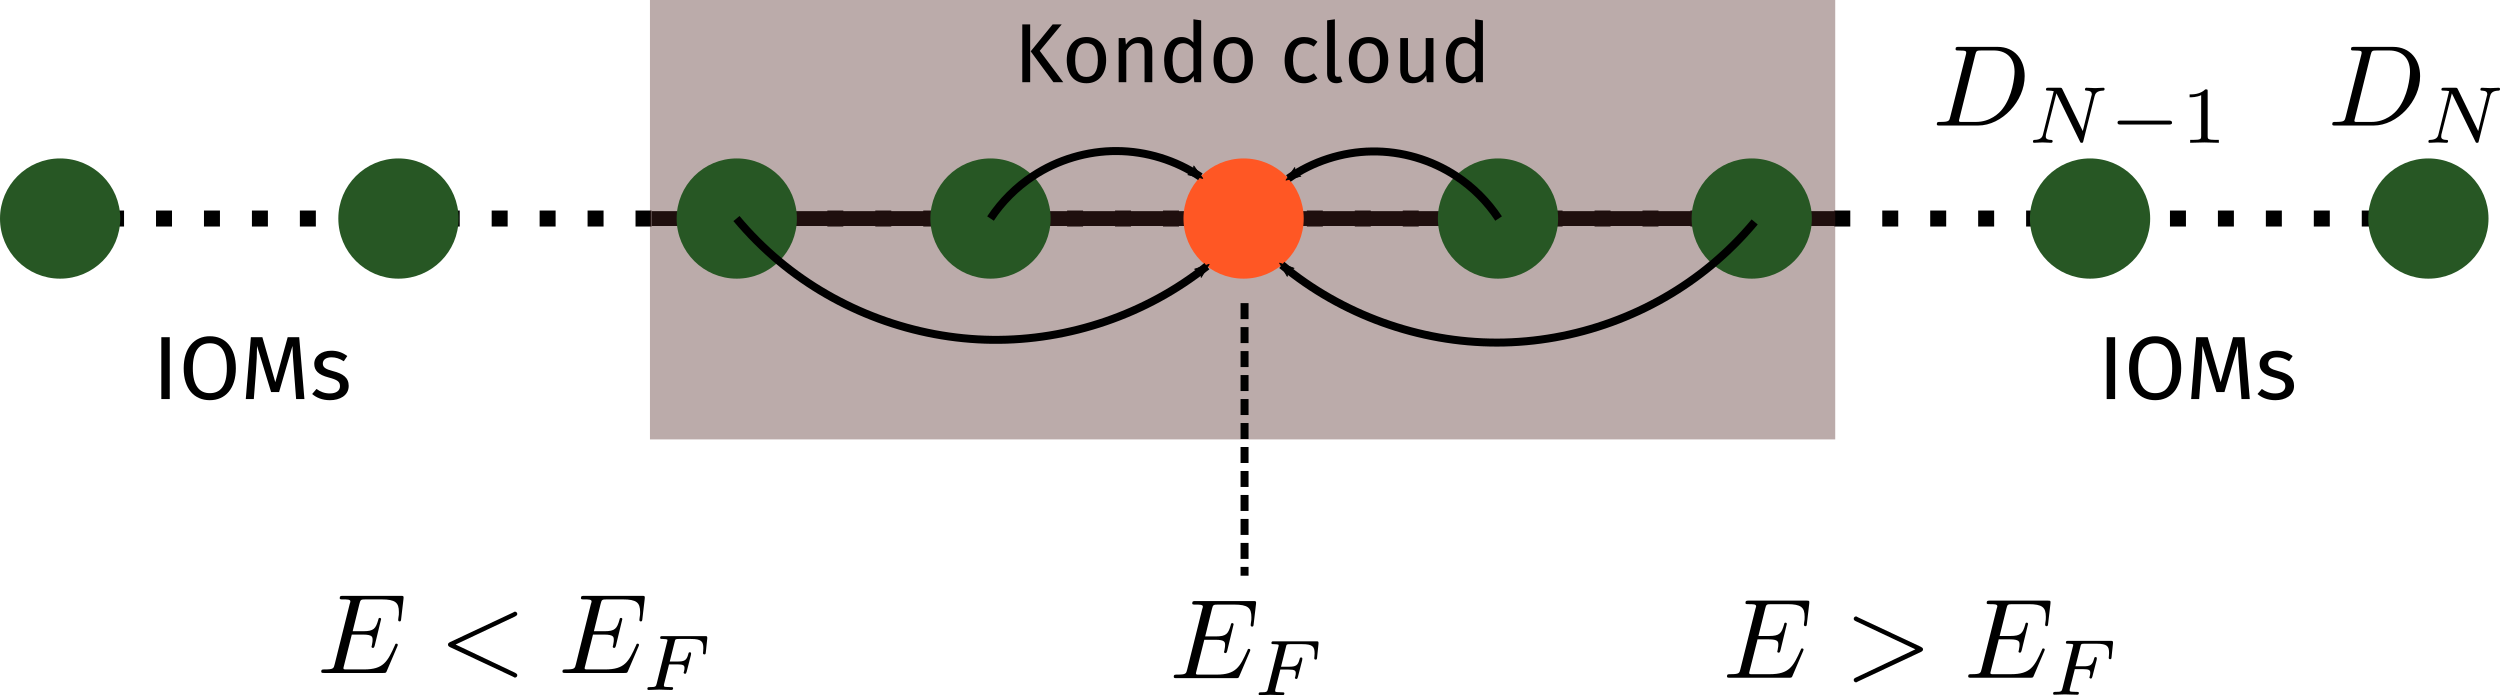 <?xml version="1.0" encoding="UTF-8" standalone="no"?>
<!-- Created with Inkscape (http://www.inkscape.org/) -->

<svg
   width="299.837mm"
   height="83.374mm"
   viewBox="0 0 299.837 83.374"
   version="1.1"
   id="svg37341"
   inkscape:version="1.1.1 (3bf5ae0d25, 2021-09-20, custom)"
   sodipodi:docname="kondo_fp_1D.svg"
   xmlns:inkscape="http://www.inkscape.org/namespaces/inkscape"
   xmlns:sodipodi="http://sodipodi.sourceforge.net/DTD/sodipodi-0.dtd"
   xmlns="http://www.w3.org/2000/svg"
   xmlns:svg="http://www.w3.org/2000/svg"
   xmlns:ns11="http://www.iki.fi/pav/software/textext/">
  <sodipodi:namedview
     id="namedview37343"
     pagecolor="#505050"
     bordercolor="#eeeeee"
     borderopacity="1"
     inkscape:pageshadow="0"
     inkscape:pageopacity="0"
     inkscape:pagecheckerboard="0"
     inkscape:document-units="mm"
     showgrid="false"
     inkscape:zoom="0.47098894"
     inkscape:cx="928.89654"
     inkscape:cy="30.786285"
     inkscape:window-width="1024"
     inkscape:window-height="742"
     inkscape:window-x="0"
     inkscape:window-y="26"
     inkscape:window-maximized="1"
     inkscape:current-layer="layer1"
     inkscape:snap-global="true"
     inkscape:snap-bbox="true"
     inkscape:object-paths="true"
     inkscape:snap-intersection-paths="true"
     inkscape:snap-smooth-nodes="true"
     inkscape:snap-midpoints="true"
     inkscape:snap-object-midpoints="true"
     inkscape:snap-center="true" />
  <defs
     id="defs37338">
    <inkscape:path-effect
       effect="spiro"
       id="path-effect6052"
       is_visible="true"
       lpeversion="1" />
    <inkscape:path-effect
       effect="spiro"
       id="path-effect40626"
       is_visible="true"
       lpeversion="1" />
    <inkscape:path-effect
       effect="spiro"
       id="path-effect40583"
       is_visible="true"
       lpeversion="1" />
    <inkscape:path-effect
       effect="spiro"
       id="path-effect40312"
       is_visible="true"
       lpeversion="1" />
    <marker
       style="overflow:visible"
       id="Arrow2Mend"
       refX="0"
       refY="0"
       orient="auto"
       inkscape:stockid="Arrow2Mend"
       inkscape:isstock="true">
      <path
         transform="scale(-0.6)"
         d="M 8.719,4.034 -2.207,0.016 8.719,-4.002 c -1.745,2.372 -1.735,5.617 -6e-7,8.035 z"
         style="fill:context-stroke;fill-rule:evenodd;stroke:context-stroke;stroke-width:0.625;stroke-linejoin:round"
         id="path40027" />
    </marker>
    <marker
       style="overflow:visible"
       id="Arrow2Lend"
       refX="0"
       refY="0"
       orient="auto"
       inkscape:stockid="Arrow2Lend"
       inkscape:isstock="true">
      <path
         transform="matrix(-1.1,0,0,-1.1,-1.1,0)"
         d="M 8.719,4.034 -2.207,0.016 8.719,-4.002 c -1.745,2.372 -1.735,5.617 -6e-7,8.035 z"
         style="fill:context-stroke;fill-rule:evenodd;stroke:context-stroke;stroke-width:0.625;stroke-linejoin:round"
         id="path40021" />
    </marker>
    <inkscape:path-effect
       effect="spiro"
       id="path-effect39918"
       is_visible="true"
       lpeversion="1" />
    <g
       id="id-348eead4-f802-4a20-9c3f-ec3af54e815f-1">
      <symbol
         overflow="visible"
         id="id-26d2e020-5b55-45c2-8d9b-d5427b253f80-0">
        <path
           style="stroke:none;stroke-width:0"
           d="M 5.406,-10.469 H 1.219 V 3.484 h 4.188 z M 4.875,-9.953 V 2.969 H 1.781 V -9.953 Z M 3.234,-4.5 c -0.391,0 -0.938,0.125 -0.938,0.391 0,0.125 0.094,0.234 0.25,0.234 0.031,0 0.078,-0.016 0.125,-0.031 0.172,-0.078 0.312,-0.109 0.516,-0.109 0.5,0 0.609,0.297 0.609,0.688 0,0.531 -0.188,0.719 -0.906,0.766 v 0.844 c 0,0.141 0.125,0.234 0.25,0.234 0.125,0 0.25,-0.094 0.25,-0.234 V -2.172 C 4.062,-2.266 4.344,-2.656 4.344,-3.344 4.344,-3.953 4.094,-4.5 3.234,-4.5 Z m -0.094,3.297 c -0.203,0 -0.344,0.156 -0.344,0.359 0,0.203 0.141,0.359 0.344,0.359 0.203,0 0.344,-0.156 0.344,-0.359 0,-0.203 -0.141,-0.359 -0.344,-0.359 z m 0,0"
           id="id-cff147c2-3051-4941-9d38-4e71dfdc8838-6" />
      </symbol>
      <symbol
         overflow="visible"
         id="id-a400812b-0682-4e22-91d4-1a95810e0664-1">
        <path
           style="stroke:none;stroke-width:0"
           d="M 1.938,-6.875 H 1 V 0 h 0.938 z m 0,0"
           id="id-d8312599-cbdd-4fdd-9013-2061d838f52b-5" />
      </symbol>
      <symbol
         overflow="visible"
         id="id-bf5f1f51-87d0-41a0-8075-972d5413004f-9">
        <path
           style="stroke:none;stroke-width:0"
           d="m 3.453,-6.984 c -1.719,0 -2.906,1.297 -2.906,3.562 0,2.312 1.188,3.547 2.906,3.547 1.719,0 2.891,-1.281 2.891,-3.547 0,-2.312 -1.172,-3.562 -2.891,-3.562 z m 0,0.781 c 1.172,0 1.891,0.797 1.891,2.781 0,1.984 -0.734,2.766 -1.891,2.766 -1.125,0 -1.891,-0.781 -1.891,-2.766 0,-1.984 0.734,-2.781 1.891,-2.781 z m 0,0"
           id="id-3b7225d6-754a-4c74-b353-1ac9904a2899-4" />
      </symbol>
      <symbol
         overflow="visible"
         id="id-2d26eedb-cbd4-4323-aa5f-dd81438bf999-9">
        <path
           style="stroke:none;stroke-width:0"
           d="M 6.562,-6.875 H 5.281 l -1.375,5 -1.438,-5 H 1.188 L 0.625,0 H 1.516 L 1.75,-3.031 c 0.078,-1 0.125,-2.078 0.125,-2.875 l 1.562,5.125 h 0.891 l 1.484,-5.125 c 0.016,0.578 0.078,1.734 0.172,2.812 L 6.219,0 h 0.922 z m 0,0"
           id="id-cd42413e-f022-4038-99d0-47f5b6b45583-0" />
      </symbol>
      <symbol
         overflow="visible"
         id="id-116e3481-31b3-4215-bbc4-0155d58d7719-9">
        <path
           style="stroke:none;stroke-width:0"
           d="m 2.375,-5.375 c -1.094,0 -1.891,0.609 -1.891,1.453 0,0.734 0.438,1.219 1.578,1.516 1.016,0.266 1.281,0.469 1.281,0.984 0,0.5 -0.438,0.797 -1.125,0.797 -0.578,0 -1.062,-0.188 -1.484,-0.5 L 0.25,-0.562 c 0.453,0.391 1.094,0.688 1.984,0.688 1.062,0 2.078,-0.5 2.078,-1.594 0,-0.922 -0.641,-1.359 -1.75,-1.641 -0.844,-0.219 -1.125,-0.422 -1.125,-0.844 0,-0.422 0.359,-0.688 0.969,-0.688 0.484,0 0.891,0.141 1.359,0.438 L 4.156,-4.781 C 3.656,-5.156 3.109,-5.375 2.375,-5.375 Z m 0,0"
           id="id-5b545060-9e2b-41d0-a164-bc429ff3b415-1" />
      </symbol>
    </g>
    <marker
       style="overflow:visible"
       id="Arrow2Mend-6"
       refX="0"
       refY="0"
       orient="auto"
       inkscape:stockid="Arrow2Mend"
       inkscape:isstock="true">
      <path
         transform="scale(-0.6)"
         d="M 8.719,4.034 -2.207,0.016 8.719,-4.002 c -1.745,2.372 -1.735,5.617 -6e-7,8.035 z"
         style="fill:context-stroke;fill-rule:evenodd;stroke:context-stroke;stroke-width:0.625;stroke-linejoin:round"
         id="path40027-5" />
    </marker>
    <marker
       style="overflow:visible"
       id="Arrow2Mend-3"
       refX="0"
       refY="0"
       orient="auto"
       inkscape:stockid="Arrow2Mend"
       inkscape:isstock="true">
      <path
         transform="scale(-0.6)"
         d="M 8.719,4.034 -2.207,0.016 8.719,-4.002 c -1.745,2.372 -1.735,5.617 -6e-7,8.035 z"
         style="fill:context-stroke;fill-rule:evenodd;stroke:context-stroke;stroke-width:0.625;stroke-linejoin:round"
         id="path40027-9" />
    </marker>
    <marker
       style="overflow:visible"
       id="Arrow2Mend-6-8"
       refX="0"
       refY="0"
       orient="auto"
       inkscape:stockid="Arrow2Mend"
       inkscape:isstock="true">
      <path
         transform="scale(-0.6)"
         d="M 8.719,4.034 -2.207,0.016 8.719,-4.002 c -1.745,2.372 -1.735,5.617 -6e-7,8.035 z"
         style="fill:context-stroke;fill-rule:evenodd;stroke:context-stroke;stroke-width:0.625;stroke-linejoin:round"
         id="path40027-5-1" />
    </marker>
    <g
       id="id-62189c6b-5d66-4fef-8b7d-fc352cd2adfe-9">
      <symbol
         overflow="visible"
         id="id-e22316f3-54b4-40ac-93a6-0022eef067fa-0">
        <path
           style="stroke:none"
           d=""
           id="id-1e11642b-2eda-4f4d-a8a0-5e0f071bf297-8" />
      </symbol>
      <symbol
         overflow="visible"
         id="id-3bbebedf-1cfb-475f-b895-5af4f8ecd32f-8">
        <path
           style="stroke:none"
           d="m 1.578,-0.781 c -0.094,0.391 -0.109,0.469 -0.906,0.469 -0.156,0 -0.266,0 -0.266,0.188 C 0.406,0 0.484,0 0.672,0 h 3.312 c 2.062,0 4.031,-2.109 4.031,-4.281 0,-1.406 -0.844,-2.531 -2.344,-2.531 h -3.344 c -0.188,0 -0.297,0 -0.297,0.188 0,0.125 0.078,0.125 0.281,0.125 0.125,0 0.312,0.016 0.422,0.016 0.172,0.031 0.219,0.047 0.219,0.172 0,0.031 0,0.062 -0.031,0.188 z M 3.734,-6.125 C 3.828,-6.469 3.844,-6.5 4.281,-6.5 h 1.062 c 0.969,0 1.797,0.531 1.797,1.844 0,0.484 -0.188,2.125 -1.047,3.219 -0.281,0.375 -1.062,1.125 -2.297,1.125 h -1.125 c -0.141,0 -0.156,0 -0.219,0 -0.094,-0.016 -0.125,-0.031 -0.125,-0.109 0,-0.031 0,-0.047 0.047,-0.219 z m 0,0"
           id="id-ba37b9d3-8101-44c1-8d6c-d9e5d0db19f7-5" />
      </symbol>
      <symbol
         overflow="visible"
         id="id-ae52efcc-523f-4293-91fa-fbe9c7e1b10d-0">
        <path
           style="stroke:none"
           d=""
           id="id-f25407aa-c1df-4c67-819a-2ce956e587b7-9" />
      </symbol>
      <symbol
         overflow="visible"
         id="id-3d983698-3a84-4d5d-8cc1-90b3bcd0da2a-6">
        <path
           style="stroke:none"
           d="M 5.812,-4 C 5.875,-4.266 6,-4.5 6.547,-4.516 c 0.031,0 0.141,0 0.141,-0.141 0,-0.047 -0.031,-0.109 -0.109,-0.109 -0.219,0 -0.484,0.031 -0.719,0.031 -0.172,0 -0.562,-0.031 -0.734,-0.031 -0.031,0 -0.141,0 -0.141,0.156 0,0.094 0.094,0.094 0.156,0.094 0.328,0.016 0.438,0.125 0.438,0.297 0,0.047 0,0.094 -0.031,0.156 l -0.75,3.047 -1.766,-3.625 c -0.062,-0.125 -0.078,-0.125 -0.25,-0.125 H 1.828 c -0.125,0 -0.219,0 -0.219,0.156 0,0.094 0.078,0.094 0.234,0.094 0.141,0 0.297,0.016 0.438,0.047 L 1.359,-0.75 c -0.062,0.266 -0.188,0.484 -0.734,0.5 -0.047,0 -0.141,0 -0.141,0.141 C 0.484,-0.031 0.531,0 0.578,0 0.812,0 1.078,-0.031 1.312,-0.031 1.484,-0.031 1.875,0 2.047,0 2.125,0 2.188,-0.031 2.188,-0.141 2.188,-0.25 2.109,-0.25 2.031,-0.25 c -0.438,-0.016 -0.438,-0.203 -0.438,-0.297 0,-0.031 0,-0.062 0.016,-0.172 l 0.906,-3.562 2.031,4.156 C 4.594,0 4.625,0 4.703,0 4.812,0 4.812,-0.016 4.844,-0.141 Z m 0,0"
           id="id-1ab8bf63-5b00-4656-a5e8-85a558a189d3-3" />
      </symbol>
    </g>
    <g
       id="id-cc5ab6d5-478a-4855-b676-c375666dda53-7">
      <symbol
         overflow="visible"
         id="id-330b5477-eb13-4fa5-a9d9-f2e6d639fb21-5">
        <path
           style="stroke:none;stroke-width:0"
           d=""
           id="id-86a662d1-e6c7-48ad-9943-cb29679a8334-3" />
      </symbol>
      <symbol
         overflow="visible"
         id="id-145942e8-8cb1-47d4-bcd6-116b08d3274f-5">
        <path
           style="stroke:none;stroke-width:0"
           d="M 7.062,-2.328 C 7.078,-2.375 7.109,-2.438 7.109,-2.469 c 0,0 0,-0.109 -0.125,-0.109 -0.094,0 -0.109,0.062 -0.125,0.125 C 6.203,-0.984 5.844,-0.312 4.141,-0.312 H 2.688 c -0.141,0 -0.172,0 -0.219,0 -0.109,-0.016 -0.141,-0.031 -0.141,-0.109 0,-0.031 0,-0.047 0.047,-0.219 L 3.062,-3.375 h 0.984 c 0.844,0 0.844,0.219 0.844,0.469 0,0.062 0,0.188 -0.062,0.484 C 4.812,-2.375 4.797,-2.344 4.797,-2.312 c 0,0.047 0.031,0.109 0.125,0.109 C 5,-2.203 5.031,-2.25 5.078,-2.406 l 0.562,-2.328 c 0,-0.062 -0.047,-0.109 -0.125,-0.109 -0.078,0 -0.109,0.062 -0.125,0.172 -0.219,0.766 -0.391,1 -1.312,1 h -0.938 l 0.594,-2.406 C 3.828,-6.438 3.844,-6.469 4.281,-6.469 H 5.688 c 1.203,0 1.516,0.281 1.516,1.109 0,0.234 0,0.25 -0.047,0.531 0,0.047 -0.016,0.125 -0.016,0.172 0,0.047 0.031,0.125 0.125,0.125 0.109,0 0.125,-0.062 0.141,-0.25 L 7.609,-6.516 C 7.641,-6.781 7.594,-6.781 7.344,-6.781 H 2.297 c -0.188,0 -0.297,0 -0.297,0.203 0,0.109 0.094,0.109 0.281,0.109 0.375,0 0.656,0 0.656,0.172 0,0.047 0,0.062 -0.062,0.25 L 1.562,-0.781 c -0.094,0.391 -0.109,0.469 -0.906,0.469 -0.172,0 -0.281,0 -0.281,0.188 C 0.375,0 0.469,0 0.656,0 h 5.172 c 0.234,0 0.25,-0.016 0.312,-0.172 z m 0,0"
           id="id-9d02cc95-8b9e-4e3c-9cdf-421e4857450c-6" />
      </symbol>
      <symbol
         overflow="visible"
         id="id-c1073de6-8f14-45e2-99ca-33a21c734d98-2">
        <path
           style="stroke:none;stroke-width:0"
           d="M 6.734,-2.266 C 6.844,-2.328 6.922,-2.375 6.922,-2.5 c 0,-0.109 -0.078,-0.156 -0.188,-0.219 L 1.203,-5.312 C 1.078,-5.391 1.062,-5.391 1.031,-5.391 c -0.109,0 -0.203,0.094 -0.203,0.203 0,0.094 0.047,0.156 0.188,0.219 L 6.25,-2.5 1.016,-0.016 c -0.141,0.062 -0.188,0.125 -0.188,0.219 0,0.109 0.094,0.203 0.203,0.203 0.031,0 0.047,0 0.172,-0.078 z m 0,0"
           id="id-570247a5-3232-4e84-9476-2b834647b88b-9" />
      </symbol>
      <symbol
         overflow="visible"
         id="id-a2438009-a31c-407e-9bee-d99a07cf5b97-1">
        <path
           style="stroke:none;stroke-width:0"
           d=""
           id="id-db07e409-66d1-4897-a0e2-50ec558b6b64-2" />
      </symbol>
      <symbol
         overflow="visible"
         id="id-03a9f266-89dc-487b-beb2-4b1ebeeddb35-7">
        <path
           style="stroke:none;stroke-width:0"
           d="M 2.391,-2.25 H 3.125 c 0.531,0 0.625,0.094 0.625,0.312 0,0.109 0,0.125 -0.047,0.328 -0.016,0.031 -0.031,0.062 -0.031,0.078 0,0.062 0.062,0.109 0.125,0.109 0.094,0 0.094,-0.047 0.141,-0.172 l 0.375,-1.469 c 0,-0.031 0.016,-0.125 0.016,-0.141 0,-0.078 -0.047,-0.109 -0.109,-0.109 -0.094,0 -0.109,0.047 -0.141,0.172 C 3.938,-2.594 3.734,-2.5 3.141,-2.5 h -0.688 l 0.438,-1.75 c 0.047,-0.203 0.062,-0.234 0.344,-0.234 H 4.312 c 0.922,0 1.094,0.219 1.094,0.812 0,0.219 -0.031,0.375 -0.031,0.422 0,0.062 0.031,0.125 0.125,0.125 0.109,0 0.109,-0.062 0.125,-0.188 L 5.75,-4.516 c 0.016,-0.219 -0.031,-0.219 -0.203,-0.219 h -3.719 c -0.141,0 -0.219,0 -0.219,0.156 0,0.094 0.078,0.094 0.219,0.094 0,0 0.141,0 0.266,0.016 C 2.234,-4.453 2.25,-4.438 2.25,-4.375 c 0,0.047 -0.016,0.125 -0.031,0.156 L 1.312,-0.578 C 1.234,-0.297 1.234,-0.25 0.688,-0.25 c -0.109,0 -0.203,0 -0.203,0.141 C 0.484,-0.031 0.531,0 0.594,0 0.797,0 1.312,-0.031 1.516,-0.031 l 0.531,0.016 C 2.234,-0.016 2.422,0 2.594,0 2.641,0 2.75,0 2.75,-0.156 2.75,-0.25 2.672,-0.25 2.516,-0.25 c -0.016,0 -0.188,0 -0.375,-0.016 C 2,-0.281 1.938,-0.281 1.938,-0.391 c 0,-0.016 0,-0.047 0.016,-0.125 z m 0,0"
           id="id-208e8246-31b9-4342-8946-d15c8654c4b9-0" />
      </symbol>
    </g>
  </defs>
  <g
     inkscape:label="Layer 1"
     inkscape:groupmode="layer"
     id="layer1"
     transform="translate(57.222,-85.521)">
    <path
       style="fill:none;stroke:#000000;stroke-width:1.917;stroke-linecap:butt;stroke-linejoin:miter;stroke-miterlimit:4;stroke-dasharray:1.917, 3.834;stroke-dashoffset:0;stroke-opacity:1"
       d="m -50.012,111.732 c 284.111,0 284.111,0 284.111,0"
       id="path37627" />
    <circle
       style="opacity:1;fill:#275724;fill-opacity:1;stroke:none;stroke-width:3.223;stroke-miterlimit:4;stroke-dasharray:3.223, 9.669;stroke-dashoffset:0;stroke-opacity:1"
       id="path37731"
       cx="-50.012"
       cy="111.732"
       r="7.21" />
    <circle
       style="opacity:1;fill:#275724;fill-opacity:1;stroke:none;stroke-width:3.223;stroke-miterlimit:4;stroke-dasharray:3.223, 9.669;stroke-dashoffset:0;stroke-opacity:1"
       id="path37731-4"
       cx="-9.435"
       cy="111.732"
       r="7.21" />
    <path
       style="fill:none;stroke:#000000;stroke-width:1.783;stroke-linecap:butt;stroke-linejoin:miter;stroke-miterlimit:4;stroke-dasharray:none;stroke-opacity:1"
       d="m 20.943,111.732 c 141.972,0 141.972,0 141.972,0"
       id="path38877" />
    <rect
       style="opacity:0.388;fill:#502724;fill-opacity:1;stroke:none;stroke-width:3.062;stroke-miterlimit:4;stroke-dasharray:3.062, 9.185;stroke-dashoffset:0;stroke-opacity:1"
       id="rect38028"
       width="142.156"
       height="52.701"
       x="20.729"
       y="85.521" />
    <circle
       style="opacity:1;fill:#275724;fill-opacity:1;stroke:none;stroke-width:3.223;stroke-miterlimit:4;stroke-dasharray:3.223, 9.669;stroke-dashoffset:0;stroke-opacity:1"
       id="path37731-4-8"
       cx="31.141"
       cy="111.732"
       r="7.21" />
    <circle
       style="opacity:1;fill:#275724;fill-opacity:1;stroke:none;stroke-width:3.223;stroke-miterlimit:4;stroke-dasharray:3.223, 9.669;stroke-dashoffset:0;stroke-opacity:1"
       id="path37731-4-8-7"
       cx="61.574"
       cy="111.732"
       r="7.21" />
    <circle
       style="opacity:1;fill:#275724;fill-opacity:1;stroke:none;stroke-width:3.223;stroke-miterlimit:4;stroke-dasharray:3.223, 9.669;stroke-dashoffset:0;stroke-opacity:1"
       id="path37731-1"
       cx="122.439"
       cy="111.732"
       r="7.21" />
    <circle
       style="opacity:1;fill:#275724;fill-opacity:1;stroke:none;stroke-width:3.223;stroke-miterlimit:4;stroke-dasharray:3.223, 9.669;stroke-dashoffset:0;stroke-opacity:1"
       id="path37731-4-7"
       cx="152.872"
       cy="111.732"
       r="7.21" />
    <circle
       style="opacity:1;fill:#275724;fill-opacity:1;stroke:none;stroke-width:3.223;stroke-miterlimit:4;stroke-dasharray:3.223, 9.669;stroke-dashoffset:0;stroke-opacity:1"
       id="path37731-4-8-2"
       cx="193.449"
       cy="111.732"
       r="7.21" />
    <circle
       style="fill:#ff5724;fill-opacity:1;stroke:none;stroke-width:3.223;stroke-miterlimit:4;stroke-dasharray:3.223, 9.669;stroke-dashoffset:0;stroke-opacity:1"
       id="path37731-4-8-2-2"
       cx="91.929"
       cy="111.732"
       r="7.21" />
    <circle
       style="opacity:1;fill:#275724;fill-opacity:1;stroke:none;stroke-width:3.223;stroke-miterlimit:4;stroke-dasharray:3.223, 9.669;stroke-dashoffset:0;stroke-opacity:1"
       id="path37731-4-8-7-7"
       cx="234.026"
       cy="111.732"
       r="7.21" />
    <g
       transform="matrix(1.008,0,0,1.008,65.385,87.836)"
       ns11:version="1.6.0"
       ns11:texconverter="pdflatex"
       ns11:pdfconverter="inkscape"
       ns11:text="Kondo cloud"
       ns11:preamble="/home/kirito/textext_preamble.tex"
       ns11:scale="4.424816525462109"
       ns11:alignment="middle center"
       ns11:stroke-to-path="0"
       ns11:inkscapeversion="1.1.1"
       ns11:jacobian_sqrt="1.56098"
       id="g39218">
      <defs
         id="id-182a3b47-13b2-4bc5-a4a9-17365fa84496">
        <g
           id="id-fa7b8e94-a29d-484f-afe9-474d1d51330e">
          <symbol
             overflow="visible"
             id="id-2d7ae5f9-46ea-49fa-a986-347e87030c75">
            <path
               style="stroke:none;stroke-width:0"
               d="M 5.406,-10.469 H 1.219 V 3.484 h 4.188 z M 4.875,-9.953 V 2.969 H 1.781 V -9.953 Z M 3.234,-4.5 c -0.391,0 -0.938,0.125 -0.938,0.391 0,0.125 0.094,0.234 0.25,0.234 0.031,0 0.078,-0.016 0.125,-0.031 0.172,-0.078 0.312,-0.109 0.516,-0.109 0.5,0 0.609,0.297 0.609,0.688 0,0.531 -0.188,0.719 -0.906,0.766 v 0.844 c 0,0.141 0.125,0.234 0.25,0.234 0.125,0 0.25,-0.094 0.25,-0.234 V -2.172 C 4.062,-2.266 4.344,-2.656 4.344,-3.344 4.344,-3.953 4.094,-4.5 3.234,-4.5 Z m -0.094,3.297 c -0.203,0 -0.344,0.156 -0.344,0.359 0,0.203 0.141,0.359 0.344,0.359 0.203,0 0.344,-0.156 0.344,-0.359 0,-0.203 -0.141,-0.359 -0.344,-0.359 z m 0,0"
               id="id-7d2b1f07-58a8-4145-9587-7c8dc998ac36" />
          </symbol>
          <symbol
             overflow="visible"
             id="id-91f19af3-1f5e-4723-8d43-abcfbb88990b">
            <path
               style="stroke:none;stroke-width:0"
               d="M 1.938,-6.875 H 1 V 0 h 0.938 z m 3.75,0 H 4.609 L 2,-3.672 4.703,0 H 5.875 L 3.078,-3.734 Z m 0,0"
               id="id-9c1d0dc2-be2c-40f1-99b3-a887bf3a67ac" />
          </symbol>
          <symbol
             overflow="visible"
             id="id-c6543c6e-65f4-4186-a244-34a88974ddb4">
            <path
               style="stroke:none;stroke-width:0"
               d="m 2.922,-5.375 c -1.5,0 -2.359,1.125 -2.359,2.75 0,1.672 0.859,2.75 2.344,2.75 C 4.391,0.125 5.25,-1 5.25,-2.625 c 0,-1.672 -0.828,-2.75 -2.328,-2.75 z m 0,0.734 c 0.859,0 1.344,0.641 1.344,2.016 0,1.375 -0.484,2 -1.359,2 -0.875,0 -1.344,-0.625 -1.344,-2 0,-1.375 0.484,-2.016 1.359,-2.016 z m 0,0"
               id="id-b6a2780e-538c-45bf-b6b1-cd62b5d2fcb2" />
          </symbol>
          <symbol
             overflow="visible"
             id="id-7ac0a274-e035-47fc-b039-76062b008077">
            <path
               style="stroke:none;stroke-width:0"
               d="m 3.391,-5.375 c -0.688,0 -1.25,0.359 -1.609,0.906 L 1.703,-5.25 H 0.922 V 0 h 0.906 V -3.734 C 2.188,-4.281 2.578,-4.656 3.172,-4.656 3.672,-4.656 4,-4.422 4,-3.641 V 0 h 0.922 v -3.766 c 0,-1 -0.562,-1.609 -1.531,-1.609 z m 0,0"
               id="id-4cc3f7ca-3899-42c6-a593-f89574efc899" />
          </symbol>
          <symbol
             overflow="visible"
             id="id-91d4b0a6-aede-4161-9297-c9f6efe90198">
            <path
               style="stroke:none;stroke-width:0"
               d="M 4.047,-7.484 V -4.719 C 3.703,-5.094 3.25,-5.375 2.625,-5.375 c -1.281,0 -2.062,1.172 -2.062,2.766 0,1.641 0.719,2.734 1.984,2.734 0.656,0 1.188,-0.328 1.516,-0.859 L 4.156,0 h 0.812 V -7.359 Z M 2.75,-0.609 c -0.75,0 -1.188,-0.625 -1.188,-2.016 0,-1.359 0.484,-2.016 1.266,-2.016 0.516,0 0.891,0.266 1.219,0.688 v 2.562 c -0.344,0.5 -0.703,0.781 -1.297,0.781 z m 0,0"
               id="id-3cd2cdd6-4098-4857-ad0a-c8c9e2f6d8d9" />
          </symbol>
          <symbol
             overflow="visible"
             id="id-25a95fb5-678a-41d9-9a6e-ccf0b47b5ae4">
            <path
               style="stroke:none;stroke-width:0"
               d="M 2.859,-5.375 C 1.438,-5.375 0.562,-4.25 0.562,-2.578 0.562,-0.891 1.453,0.125 2.859,0.125 3.469,0.125 4,-0.078 4.469,-0.453 L 4.047,-1.062 C 3.656,-0.797 3.344,-0.656 2.906,-0.656 c -0.828,0 -1.344,-0.562 -1.344,-1.953 0,-1.359 0.516,-2 1.344,-2 0.438,0 0.766,0.125 1.125,0.375 L 4.469,-4.812 C 3.984,-5.219 3.484,-5.375 2.859,-5.375 Z m 0,0"
               id="id-c1473de9-9f25-4b3b-a6ce-b21543349097" />
          </symbol>
          <symbol
             overflow="visible"
             id="id-263afc69-6679-429d-91c8-a3629a815c3b">
            <path
               style="stroke:none;stroke-width:0"
               d="m 1.953,0.125 c 0.266,0 0.531,-0.078 0.734,-0.188 l -0.25,-0.641 c -0.094,0.047 -0.203,0.062 -0.328,0.062 -0.25,0 -0.328,-0.141 -0.328,-0.422 v -6.422 l -0.922,0.125 v 6.328 c 0,0.734 0.422,1.156 1.094,1.156 z m 0,0"
               id="id-49a27851-a651-4b16-b956-a1d8bad2ad93" />
          </symbol>
          <symbol
             overflow="visible"
             id="id-e9e79374-958e-4e4a-8103-46754608f07d">
            <path
               style="stroke:none;stroke-width:0"
               d="M 4.812,-5.25 H 3.891 v 3.75 c -0.312,0.516 -0.734,0.906 -1.312,0.906 -0.562,0 -0.797,-0.281 -0.797,-0.984 V -5.25 H 0.859 v 3.766 c 0,1.031 0.547,1.609 1.469,1.609 0.75,0 1.234,-0.297 1.625,-0.938 L 4.031,0 H 4.812 Z m 0,0"
               id="id-1487c9e4-fa12-4cee-85ff-4e5779d3393c" />
          </symbol>
        </g>
      </defs>
      <g
         id="id-de1fb471-e156-4a4f-b848-e4b82a59458d"
         transform="translate(-149.712,-127.281)">
        <g
           style="fill:#000000;fill-opacity:1"
           id="id-e5fb5ffd-1418-4361-b16d-60f604cb2740">
          <g
             transform="translate(148.712,134.765)"
             id="g39184">
            <path
               style="stroke:none;stroke-width:0"
               d="M 1.938,-6.875 H 1 V 0 h 0.938 z m 3.75,0 H 4.609 L 2,-3.672 4.703,0 H 5.875 L 3.078,-3.734 Z m 0,0"
               id="id-1bee83b1-44fb-472d-8fed-4c970b48b988" />
          </g>
        </g>
        <g
           style="fill:#000000;fill-opacity:1"
           id="id-3431940a-f2da-40eb-a477-ca17b42e78a9">
          <g
             transform="translate(154.44,134.765)"
             id="g39188">
            <path
               style="stroke:none;stroke-width:0"
               d="m 2.922,-5.375 c -1.5,0 -2.359,1.125 -2.359,2.75 0,1.672 0.859,2.75 2.344,2.75 C 4.391,0.125 5.25,-1 5.25,-2.625 c 0,-1.672 -0.828,-2.75 -2.328,-2.75 z m 0,0.734 c 0.859,0 1.344,0.641 1.344,2.016 0,1.375 -0.484,2 -1.359,2 -0.875,0 -1.344,-0.625 -1.344,-2 0,-1.375 0.484,-2.016 1.359,-2.016 z m 0,0"
               id="id-dd195fc8-ef05-4e07-959d-ab4bf9664972" />
          </g>
          <g
             transform="translate(160.259,134.765)"
             id="g39191">
            <path
               style="stroke:none;stroke-width:0"
               d="m 3.391,-5.375 c -0.688,0 -1.25,0.359 -1.609,0.906 L 1.703,-5.25 H 0.922 V 0 h 0.906 V -3.734 C 2.188,-4.281 2.578,-4.656 3.172,-4.656 3.672,-4.656 4,-4.422 4,-3.641 V 0 h 0.922 v -3.766 c 0,-1 -0.562,-1.609 -1.531,-1.609 z m 0,0"
               id="id-c6d332a4-e66f-4a2a-9437-ab0bf5a38c8f" />
          </g>
          <g
             transform="translate(166.027,134.765)"
             id="g39194">
            <path
               style="stroke:none;stroke-width:0"
               d="M 4.047,-7.484 V -4.719 C 3.703,-5.094 3.25,-5.375 2.625,-5.375 c -1.281,0 -2.062,1.172 -2.062,2.766 0,1.641 0.719,2.734 1.984,2.734 0.656,0 1.188,-0.328 1.516,-0.859 L 4.156,0 h 0.812 V -7.359 Z M 2.75,-0.609 c -0.75,0 -1.188,-0.625 -1.188,-2.016 0,-1.359 0.484,-2.016 1.266,-2.016 0.516,0 0.891,0.266 1.219,0.688 v 2.562 c -0.344,0.5 -0.703,0.781 -1.297,0.781 z m 0,0"
               id="id-e14b2b79-6a17-4d35-b160-cae7ee3e2b25" />
          </g>
          <g
             transform="translate(171.905,134.765)"
             id="g39197">
            <path
               style="stroke:none;stroke-width:0"
               d="m 2.922,-5.375 c -1.5,0 -2.359,1.125 -2.359,2.75 0,1.672 0.859,2.75 2.344,2.75 C 4.391,0.125 5.25,-1 5.25,-2.625 c 0,-1.672 -0.828,-2.75 -2.328,-2.75 z m 0,0.734 c 0.859,0 1.344,0.641 1.344,2.016 0,1.375 -0.484,2 -1.359,2 -0.875,0 -1.344,-0.625 -1.344,-2 0,-1.375 0.484,-2.016 1.359,-2.016 z m 0,0"
               id="id-007357c2-be2a-4992-a6c7-ea8809b1dca9" />
          </g>
        </g>
        <g
           style="fill:#000000;fill-opacity:1"
           id="id-2953e96f-e008-45e4-b922-4d6679ec0867">
          <g
             transform="translate(180.363,134.765)"
             id="g39201">
            <path
               style="stroke:none;stroke-width:0"
               d="M 2.859,-5.375 C 1.438,-5.375 0.562,-4.25 0.562,-2.578 0.562,-0.891 1.453,0.125 2.859,0.125 3.469,0.125 4,-0.078 4.469,-0.453 L 4.047,-1.062 C 3.656,-0.797 3.344,-0.656 2.906,-0.656 c -0.828,0 -1.344,-0.562 -1.344,-1.953 0,-1.359 0.516,-2 1.344,-2 0.438,0 0.766,0.125 1.125,0.375 L 4.469,-4.812 C 3.984,-5.219 3.484,-5.375 2.859,-5.375 Z m 0,0"
               id="id-906c8fb3-0d37-46e5-aae5-c5037d18c124" />
          </g>
          <g
             transform="translate(185.125,134.765)"
             id="g39204">
            <path
               style="stroke:none;stroke-width:0"
               d="m 1.953,0.125 c 0.266,0 0.531,-0.078 0.734,-0.188 l -0.25,-0.641 c -0.094,0.047 -0.203,0.062 -0.328,0.062 -0.25,0 -0.328,-0.141 -0.328,-0.422 v -6.422 l -0.922,0.125 v 6.328 c 0,0.734 0.422,1.156 1.094,1.156 z m 0,0"
               id="id-f2129516-3dfb-4314-9a55-8fd93be321df" />
          </g>
        </g>
        <g
           style="fill:#000000;fill-opacity:1"
           id="id-da48a725-5442-4f68-98bd-2927f49c4407">
          <g
             transform="translate(188.005,134.765)"
             id="g39208">
            <path
               style="stroke:none;stroke-width:0"
               d="m 2.922,-5.375 c -1.5,0 -2.359,1.125 -2.359,2.75 0,1.672 0.859,2.75 2.344,2.75 C 4.391,0.125 5.25,-1 5.25,-2.625 c 0,-1.672 -0.828,-2.75 -2.328,-2.75 z m 0,0.734 c 0.859,0 1.344,0.641 1.344,2.016 0,1.375 -0.484,2 -1.359,2 -0.875,0 -1.344,-0.625 -1.344,-2 0,-1.375 0.484,-2.016 1.359,-2.016 z m 0,0"
               id="id-9f93c447-e78b-478b-834c-49cf21dd27c9" />
          </g>
          <g
             transform="translate(193.823,134.765)"
             id="g39211">
            <path
               style="stroke:none;stroke-width:0"
               d="M 4.812,-5.25 H 3.891 v 3.75 c -0.312,0.516 -0.734,0.906 -1.312,0.906 -0.562,0 -0.797,-0.281 -0.797,-0.984 V -5.25 H 0.859 v 3.766 c 0,1.031 0.547,1.609 1.469,1.609 0.75,0 1.234,-0.297 1.625,-0.938 L 4.031,0 H 4.812 Z m 0,0"
               id="id-af49ef4c-4fb7-4a20-a9e3-bb70a147c354" />
          </g>
          <g
             transform="translate(199.551,134.765)"
             id="g39214">
            <path
               style="stroke:none;stroke-width:0"
               d="M 4.047,-7.484 V -4.719 C 3.703,-5.094 3.25,-5.375 2.625,-5.375 c -1.281,0 -2.062,1.172 -2.062,2.766 0,1.641 0.719,2.734 1.984,2.734 0.656,0 1.188,-0.328 1.516,-0.859 L 4.156,0 h 0.812 V -7.359 Z M 2.75,-0.609 c -0.75,0 -1.188,-0.625 -1.188,-2.016 0,-1.359 0.484,-2.016 1.266,-2.016 0.516,0 0.891,0.266 1.219,0.688 v 2.562 c -0.344,0.5 -0.703,0.781 -1.297,0.781 z m 0,0"
               id="id-65971ca0-1876-45f4-9d9e-47279ce94e6d" />
          </g>
        </g>
      </g>
    </g>
    <g
       transform="matrix(1.079,0,0,1.079,195.443,125.847)"
       ns11:version="1.6.0"
       ns11:texconverter="pdflatex"
       ns11:pdfconverter="inkscape"
       ns11:text="IOMs"
       ns11:preamble="/home/kirito/textext_preamble.tex"
       ns11:scale="4.424816525462109"
       ns11:alignment="middle center"
       ns11:stroke-to-path="0"
       ns11:inkscapeversion="1.1.1"
       ns11:jacobian_sqrt="1.56098"
       id="g39442">
      <defs
         id="id-9ce62907-cf17-4636-b438-c26cd0d900bb">
        <g
           id="id-348eead4-f802-4a20-9c3f-ec3af54e815f">
          <symbol
             overflow="visible"
             id="id-26d2e020-5b55-45c2-8d9b-d5427b253f80">
            <path
               style="stroke:none;stroke-width:0"
               d="M 5.406,-10.469 H 1.219 V 3.484 h 4.188 z M 4.875,-9.953 V 2.969 H 1.781 V -9.953 Z M 3.234,-4.5 c -0.391,0 -0.938,0.125 -0.938,0.391 0,0.125 0.094,0.234 0.25,0.234 0.031,0 0.078,-0.016 0.125,-0.031 0.172,-0.078 0.312,-0.109 0.516,-0.109 0.5,0 0.609,0.297 0.609,0.688 0,0.531 -0.188,0.719 -0.906,0.766 v 0.844 c 0,0.141 0.125,0.234 0.25,0.234 0.125,0 0.25,-0.094 0.25,-0.234 V -2.172 C 4.062,-2.266 4.344,-2.656 4.344,-3.344 4.344,-3.953 4.094,-4.5 3.234,-4.5 Z m -0.094,3.297 c -0.203,0 -0.344,0.156 -0.344,0.359 0,0.203 0.141,0.359 0.344,0.359 0.203,0 0.344,-0.156 0.344,-0.359 0,-0.203 -0.141,-0.359 -0.344,-0.359 z m 0,0"
               id="id-cff147c2-3051-4941-9d38-4e71dfdc8838" />
          </symbol>
          <symbol
             overflow="visible"
             id="id-a400812b-0682-4e22-91d4-1a95810e0664">
            <path
               style="stroke:none;stroke-width:0"
               d="M 1.938,-6.875 H 1 V 0 h 0.938 z m 0,0"
               id="id-d8312599-cbdd-4fdd-9013-2061d838f52b" />
          </symbol>
          <symbol
             overflow="visible"
             id="id-bf5f1f51-87d0-41a0-8075-972d5413004f">
            <path
               style="stroke:none;stroke-width:0"
               d="m 3.453,-6.984 c -1.719,0 -2.906,1.297 -2.906,3.562 0,2.312 1.188,3.547 2.906,3.547 1.719,0 2.891,-1.281 2.891,-3.547 0,-2.312 -1.172,-3.562 -2.891,-3.562 z m 0,0.781 c 1.172,0 1.891,0.797 1.891,2.781 0,1.984 -0.734,2.766 -1.891,2.766 -1.125,0 -1.891,-0.781 -1.891,-2.766 0,-1.984 0.734,-2.781 1.891,-2.781 z m 0,0"
               id="id-3b7225d6-754a-4c74-b353-1ac9904a2899" />
          </symbol>
          <symbol
             overflow="visible"
             id="id-2d26eedb-cbd4-4323-aa5f-dd81438bf999">
            <path
               style="stroke:none;stroke-width:0"
               d="M 6.562,-6.875 H 5.281 l -1.375,5 -1.438,-5 H 1.188 L 0.625,0 H 1.516 L 1.75,-3.031 c 0.078,-1 0.125,-2.078 0.125,-2.875 l 1.562,5.125 h 0.891 l 1.484,-5.125 c 0.016,0.578 0.078,1.734 0.172,2.812 L 6.219,0 h 0.922 z m 0,0"
               id="id-cd42413e-f022-4038-99d0-47f5b6b45583" />
          </symbol>
          <symbol
             overflow="visible"
             id="id-116e3481-31b3-4215-bbc4-0155d58d7719">
            <path
               style="stroke:none;stroke-width:0"
               d="m 2.375,-5.375 c -1.094,0 -1.891,0.609 -1.891,1.453 0,0.734 0.438,1.219 1.578,1.516 1.016,0.266 1.281,0.469 1.281,0.984 0,0.5 -0.438,0.797 -1.125,0.797 -0.578,0 -1.062,-0.188 -1.484,-0.5 L 0.25,-0.562 c 0.453,0.391 1.094,0.688 1.984,0.688 1.062,0 2.078,-0.5 2.078,-1.594 0,-0.922 -0.641,-1.359 -1.75,-1.641 -0.844,-0.219 -1.125,-0.422 -1.125,-0.844 0,-0.422 0.359,-0.688 0.969,-0.688 0.484,0 0.891,0.141 1.359,0.438 L 4.156,-4.781 C 3.656,-5.156 3.109,-5.375 2.375,-5.375 Z m 0,0"
               id="id-5b545060-9e2b-41d0-a164-bc429ff3b415" />
          </symbol>
        </g>
      </defs>
      <g
         id="id-1aa6a257-24bf-440f-8c1e-36911239509b"
         transform="translate(-149.712,-127.781)">
        <g
           style="fill:#000000;fill-opacity:1"
           id="id-696f2182-a60a-4642-88f1-96aa2fcf4620">
          <g
             transform="translate(148.712,134.765)"
             id="g39428">
            <path
               style="stroke:none;stroke-width:0"
               d="M 1.938,-6.875 H 1 V 0 h 0.938 z m 0,0"
               id="id-61616fc4-cc32-40ca-b508-769cd37d3cb5" />
          </g>
          <g
             transform="translate(151.651,134.765)"
             id="g39431">
            <path
               style="stroke:none;stroke-width:0"
               d="m 3.453,-6.984 c -1.719,0 -2.906,1.297 -2.906,3.562 0,2.312 1.188,3.547 2.906,3.547 1.719,0 2.891,-1.281 2.891,-3.547 0,-2.312 -1.172,-3.562 -2.891,-3.562 z m 0,0.781 c 1.172,0 1.891,0.797 1.891,2.781 0,1.984 -0.734,2.766 -1.891,2.766 -1.125,0 -1.891,-0.781 -1.891,-2.766 0,-1.984 0.734,-2.781 1.891,-2.781 z m 0,0"
               id="id-acbfda62-d909-4645-bf43-f850d5279d24" />
          </g>
        </g>
        <g
           style="fill:#000000;fill-opacity:1"
           id="id-4ce67696-2215-4db7-9b70-4fb5e3f55df7">
          <g
             transform="translate(158.475,134.765)"
             id="g39435">
            <path
               style="stroke:none;stroke-width:0"
               d="M 6.562,-6.875 H 5.281 l -1.375,5 -1.438,-5 H 1.188 L 0.625,0 H 1.516 L 1.75,-3.031 c 0.078,-1 0.125,-2.078 0.125,-2.875 l 1.562,5.125 h 0.891 l 1.484,-5.125 c 0.016,0.578 0.078,1.734 0.172,2.812 L 6.219,0 h 0.922 z m 0,0"
               id="id-4efdee74-10cd-4932-924b-f3148a103543" />
          </g>
          <g
             transform="translate(166.226,134.765)"
             id="g39438">
            <path
               style="stroke:none;stroke-width:0"
               d="m 2.375,-5.375 c -1.094,0 -1.891,0.609 -1.891,1.453 0,0.734 0.438,1.219 1.578,1.516 1.016,0.266 1.281,0.469 1.281,0.984 0,0.5 -0.438,0.797 -1.125,0.797 -0.578,0 -1.062,-0.188 -1.484,-0.5 L 0.25,-0.562 c 0.453,0.391 1.094,0.688 1.984,0.688 1.062,0 2.078,-0.5 2.078,-1.594 0,-0.922 -0.641,-1.359 -1.75,-1.641 -0.844,-0.219 -1.125,-0.422 -1.125,-0.844 0,-0.422 0.359,-0.688 0.969,-0.688 0.484,0 0.891,0.141 1.359,0.438 L 4.156,-4.781 C 3.656,-5.156 3.109,-5.375 2.375,-5.375 Z m 0,0"
               id="id-4f4b10a3-ad80-4f3e-a793-f329fe4b068f" />
          </g>
        </g>
      </g>
    </g>
    <g
       transform="matrix(1.079,0,0,1.079,-37.873,125.847)"
       ns11:version="1.6.0"
       ns11:texconverter="pdflatex"
       ns11:pdfconverter="inkscape"
       ns11:text="IOMs"
       ns11:preamble="/home/kirito/textext_preamble.tex"
       ns11:scale="4.424816525462109"
       ns11:alignment="middle center"
       ns11:stroke-to-path="0"
       ns11:inkscapeversion="1.1.1"
       ns11:jacobian_sqrt="1.56098"
       id="g39442-2">
      <defs
         id="id-9ce62907-cf17-4636-b438-c26cd0d900bb-6">
        <g
           id="g39607">
          <symbol
             overflow="visible"
             id="symbol39589">
            <path
               style="stroke:none;stroke-width:0"
               d="M 5.406,-10.469 H 1.219 V 3.484 h 4.188 z M 4.875,-9.953 V 2.969 H 1.781 V -9.953 Z M 3.234,-4.5 c -0.391,0 -0.938,0.125 -0.938,0.391 0,0.125 0.094,0.234 0.25,0.234 0.031,0 0.078,-0.016 0.125,-0.031 0.172,-0.078 0.312,-0.109 0.516,-0.109 0.5,0 0.609,0.297 0.609,0.688 0,0.531 -0.188,0.719 -0.906,0.766 v 0.844 c 0,0.141 0.125,0.234 0.25,0.234 0.125,0 0.25,-0.094 0.25,-0.234 V -2.172 C 4.062,-2.266 4.344,-2.656 4.344,-3.344 4.344,-3.953 4.094,-4.5 3.234,-4.5 Z m -0.094,3.297 c -0.203,0 -0.344,0.156 -0.344,0.359 0,0.203 0.141,0.359 0.344,0.359 0.203,0 0.344,-0.156 0.344,-0.359 0,-0.203 -0.141,-0.359 -0.344,-0.359 z m 0,0"
               id="path39587" />
          </symbol>
          <symbol
             overflow="visible"
             id="symbol39593">
            <path
               style="stroke:none;stroke-width:0"
               d="M 1.938,-6.875 H 1 V 0 h 0.938 z m 0,0"
               id="path39591" />
          </symbol>
          <symbol
             overflow="visible"
             id="symbol39597">
            <path
               style="stroke:none;stroke-width:0"
               d="m 3.453,-6.984 c -1.719,0 -2.906,1.297 -2.906,3.562 0,2.312 1.188,3.547 2.906,3.547 1.719,0 2.891,-1.281 2.891,-3.547 0,-2.312 -1.172,-3.562 -2.891,-3.562 z m 0,0.781 c 1.172,0 1.891,0.797 1.891,2.781 0,1.984 -0.734,2.766 -1.891,2.766 -1.125,0 -1.891,-0.781 -1.891,-2.766 0,-1.984 0.734,-2.781 1.891,-2.781 z m 0,0"
               id="path39595" />
          </symbol>
          <symbol
             overflow="visible"
             id="symbol39601">
            <path
               style="stroke:none;stroke-width:0"
               d="M 6.562,-6.875 H 5.281 l -1.375,5 -1.438,-5 H 1.188 L 0.625,0 H 1.516 L 1.75,-3.031 c 0.078,-1 0.125,-2.078 0.125,-2.875 l 1.562,5.125 h 0.891 l 1.484,-5.125 c 0.016,0.578 0.078,1.734 0.172,2.812 L 6.219,0 h 0.922 z m 0,0"
               id="path39599" />
          </symbol>
          <symbol
             overflow="visible"
             id="symbol39605">
            <path
               style="stroke:none;stroke-width:0"
               d="m 2.375,-5.375 c -1.094,0 -1.891,0.609 -1.891,1.453 0,0.734 0.438,1.219 1.578,1.516 1.016,0.266 1.281,0.469 1.281,0.984 0,0.5 -0.438,0.797 -1.125,0.797 -0.578,0 -1.062,-0.188 -1.484,-0.5 L 0.25,-0.562 c 0.453,0.391 1.094,0.688 1.984,0.688 1.062,0 2.078,-0.5 2.078,-1.594 0,-0.922 -0.641,-1.359 -1.75,-1.641 -0.844,-0.219 -1.125,-0.422 -1.125,-0.844 0,-0.422 0.359,-0.688 0.969,-0.688 0.484,0 0.891,0.141 1.359,0.438 L 4.156,-4.781 C 3.656,-5.156 3.109,-5.375 2.375,-5.375 Z m 0,0"
               id="path39603" />
          </symbol>
        </g>
      </defs>
      <g
         id="id-1aa6a257-24bf-440f-8c1e-36911239509b-7"
         transform="translate(-149.712,-127.781)">
        <g
           style="fill:#000000;fill-opacity:1"
           id="id-696f2182-a60a-4642-88f1-96aa2fcf4620-7">
          <g
             transform="translate(148.712,134.765)"
             id="g39428-1">
            <path
               style="stroke:none;stroke-width:0"
               d="M 1.938,-6.875 H 1 V 0 h 0.938 z m 0,0"
               id="id-61616fc4-cc32-40ca-b508-769cd37d3cb5-1" />
          </g>
          <g
             transform="translate(151.651,134.765)"
             id="g39431-5">
            <path
               style="stroke:none;stroke-width:0"
               d="m 3.453,-6.984 c -1.719,0 -2.906,1.297 -2.906,3.562 0,2.312 1.188,3.547 2.906,3.547 1.719,0 2.891,-1.281 2.891,-3.547 0,-2.312 -1.172,-3.562 -2.891,-3.562 z m 0,0.781 c 1.172,0 1.891,0.797 1.891,2.781 0,1.984 -0.734,2.766 -1.891,2.766 -1.125,0 -1.891,-0.781 -1.891,-2.766 0,-1.984 0.734,-2.781 1.891,-2.781 z m 0,0"
               id="id-acbfda62-d909-4645-bf43-f850d5279d24-9" />
          </g>
        </g>
        <g
           style="fill:#000000;fill-opacity:1"
           id="id-4ce67696-2215-4db7-9b70-4fb5e3f55df7-7">
          <g
             transform="translate(158.475,134.765)"
             id="g39435-7">
            <path
               style="stroke:none;stroke-width:0"
               d="M 6.562,-6.875 H 5.281 l -1.375,5 -1.438,-5 H 1.188 L 0.625,0 H 1.516 L 1.75,-3.031 c 0.078,-1 0.125,-2.078 0.125,-2.875 l 1.562,5.125 h 0.891 l 1.484,-5.125 c 0.016,0.578 0.078,1.734 0.172,2.812 L 6.219,0 h 0.922 z m 0,0"
               id="id-4efdee74-10cd-4932-924b-f3148a103543-6" />
          </g>
          <g
             transform="translate(166.226,134.765)"
             id="g39438-7">
            <path
               style="stroke:none;stroke-width:0"
               d="m 2.375,-5.375 c -1.094,0 -1.891,0.609 -1.891,1.453 0,0.734 0.438,1.219 1.578,1.516 1.016,0.266 1.281,0.469 1.281,0.984 0,0.5 -0.438,0.797 -1.125,0.797 -0.578,0 -1.062,-0.188 -1.484,-0.5 L 0.25,-0.562 c 0.453,0.391 1.094,0.688 1.984,0.688 1.062,0 2.078,-0.5 2.078,-1.594 0,-0.922 -0.641,-1.359 -1.75,-1.641 -0.844,-0.219 -1.125,-0.422 -1.125,-0.844 0,-0.422 0.359,-0.688 0.969,-0.688 0.484,0 0.891,0.141 1.359,0.438 L 4.156,-4.781 C 3.656,-5.156 3.109,-5.375 2.375,-5.375 Z m 0,0"
               id="id-4f4b10a3-ad80-4f3e-a793-f329fe4b068f-3" />
          </g>
        </g>
      </g>
    </g>
    <path
       style="fill:none;stroke:#000000;stroke-width:0.959;stroke-linecap:butt;stroke-linejoin:miter;stroke-miterlimit:4;stroke-dasharray:none;stroke-opacity:1;marker-end:url(#Arrow2Mend)"
       d="m 61.574,111.732 c 1.335,-2.018 3.08,-3.763 5.098,-5.098 2.958,-1.957 6.502,-3.014 10.048,-2.998 3.546,0.016 7.081,1.106 10.021,3.089"
       id="path39916"
       inkscape:path-effect="#path-effect39918"
       inkscape:original-d="m 61.574046,111.73188 c 1.699928,-1.69892 3.399352,-3.39833 5.098262,-5.09826 1.698915,-1.69993 11.61231,-1.60748 20.068755,0.0914"
       sodipodi:nodetypes="csc" />
    <path
       style="fill:none;stroke:#000000;stroke-width:0.959;stroke-linecap:butt;stroke-linejoin:miter;stroke-miterlimit:4;stroke-dasharray:none;stroke-opacity:1;marker-end:url(#Arrow2Mend-3)"
       d="m 122.512,111.732 c -1.331,-2.021 -3.077,-3.767 -5.098,-5.098 -2.973,-1.959 -6.541,-3 -10.101,-2.949 -3.56,0.051 -7.096,1.195 -10.012,3.238"
       id="path39916-4"
       inkscape:path-effect="#path-effect40583"
       inkscape:original-d="m 122.51229,111.73188 c -1.69993,-1.69892 -3.39934,-3.39833 -5.09826,-5.09826 -1.69891,-1.69993 -11.65641,-1.40962 -20.11286,0.28929"
       sodipodi:nodetypes="csc" />
    <path
       style="fill:none;stroke:#000000;stroke-width:0.959;stroke-linecap:butt;stroke-linejoin:miter;stroke-miterlimit:4;stroke-dasharray:none;stroke-opacity:1;marker-end:url(#Arrow2Mend-6)"
       d="m 31.105,111.732 c 1.544,1.846 3.252,3.554 5.098,5.098 7.104,5.941 16.292,9.339 25.553,9.449 9.26,0.11 18.527,-3.067 25.771,-8.837"
       id="path39916-6"
       inkscape:path-effect="#path-effect40312"
       inkscape:original-d="m 31.10493,111.73188 c 1.699928,1.69891 3.399352,3.39833 5.098262,5.09826 1.698915,1.69993 42.867419,2.31083 51.323864,0.61191"
       sodipodi:nodetypes="csc" />
    <path
       style="fill:none;stroke:#000000;stroke-width:0.959;stroke-linecap:butt;stroke-linejoin:miter;stroke-miterlimit:4;stroke-dasharray:none;stroke-opacity:1;marker-end:url(#Arrow2Mend-6-8)"
       d="m 153.224,112.141 c -1.543,1.847 -3.251,3.556 -5.098,5.098 -7.165,5.984 -16.461,9.362 -25.796,9.372 -9.335,0.011 -18.639,-3.346 -25.817,-9.313"
       id="path39916-6-2"
       inkscape:path-effect="#path-effect40626"
       inkscape:original-d="m 153.22373,112.14082 c -1.69992,1.69891 -3.39935,3.39833 -5.09827,5.09826 -1.69891,1.69993 -43.15707,1.75792 -51.613517,0.059"
       sodipodi:nodetypes="csc" />
    <g
       transform="matrix(1.385,0,0,1.385,222.495,91.143)"
       ns11:version="1.6.0"
       ns11:texconverter="pdflatex"
       ns11:pdfconverter="inkscape"
       ns11:text="$D_N$"
       ns11:preamble="/home/kirito/textext_preamble.tex"
       ns11:scale="4.424816525462109"
       ns11:alignment="middle center"
       ns11:stroke-to-path="0"
       ns11:inkscapeversion="1.1.1"
       ns11:jacobian_sqrt="1.56098"
       id="g41823">
      <defs
         id="id-2e1f8feb-3a5f-40ef-a74f-18703d7ce2c3">
        <g
           id="id-62189c6b-5d66-4fef-8b7d-fc352cd2adfe">
          <symbol
             overflow="visible"
             id="id-e22316f3-54b4-40ac-93a6-0022eef067fa">
            <path
               style="stroke:none"
               d=""
               id="id-1e11642b-2eda-4f4d-a8a0-5e0f071bf297" />
          </symbol>
          <symbol
             overflow="visible"
             id="id-3bbebedf-1cfb-475f-b895-5af4f8ecd32f">
            <path
               style="stroke:none"
               d="m 1.578,-0.781 c -0.094,0.391 -0.109,0.469 -0.906,0.469 -0.156,0 -0.266,0 -0.266,0.188 C 0.406,0 0.484,0 0.672,0 h 3.312 c 2.062,0 4.031,-2.109 4.031,-4.281 0,-1.406 -0.844,-2.531 -2.344,-2.531 h -3.344 c -0.188,0 -0.297,0 -0.297,0.188 0,0.125 0.078,0.125 0.281,0.125 0.125,0 0.312,0.016 0.422,0.016 0.172,0.031 0.219,0.047 0.219,0.172 0,0.031 0,0.062 -0.031,0.188 z M 3.734,-6.125 C 3.828,-6.469 3.844,-6.5 4.281,-6.5 h 1.062 c 0.969,0 1.797,0.531 1.797,1.844 0,0.484 -0.188,2.125 -1.047,3.219 -0.281,0.375 -1.062,1.125 -2.297,1.125 h -1.125 c -0.141,0 -0.156,0 -0.219,0 -0.094,-0.016 -0.125,-0.031 -0.125,-0.109 0,-0.031 0,-0.047 0.047,-0.219 z m 0,0"
               id="id-ba37b9d3-8101-44c1-8d6c-d9e5d0db19f7" />
          </symbol>
          <symbol
             overflow="visible"
             id="id-ae52efcc-523f-4293-91fa-fbe9c7e1b10d">
            <path
               style="stroke:none"
               d=""
               id="id-f25407aa-c1df-4c67-819a-2ce956e587b7" />
          </symbol>
          <symbol
             overflow="visible"
             id="id-3d983698-3a84-4d5d-8cc1-90b3bcd0da2a">
            <path
               style="stroke:none"
               d="M 5.812,-4 C 5.875,-4.266 6,-4.5 6.547,-4.516 c 0.031,0 0.141,0 0.141,-0.141 0,-0.047 -0.031,-0.109 -0.109,-0.109 -0.219,0 -0.484,0.031 -0.719,0.031 -0.172,0 -0.562,-0.031 -0.734,-0.031 -0.031,0 -0.141,0 -0.141,0.156 0,0.094 0.094,0.094 0.156,0.094 0.328,0.016 0.438,0.125 0.438,0.297 0,0.047 0,0.094 -0.031,0.156 l -0.75,3.047 -1.766,-3.625 c -0.062,-0.125 -0.078,-0.125 -0.25,-0.125 H 1.828 c -0.125,0 -0.219,0 -0.219,0.156 0,0.094 0.078,0.094 0.234,0.094 0.141,0 0.297,0.016 0.438,0.047 L 1.359,-0.75 c -0.062,0.266 -0.188,0.484 -0.734,0.5 -0.047,0 -0.141,0 -0.141,0.141 C 0.484,-0.031 0.531,0 0.578,0 0.812,0 1.078,-0.031 1.312,-0.031 1.484,-0.031 1.875,0 2.047,0 2.125,0 2.188,-0.031 2.188,-0.141 2.188,-0.25 2.109,-0.25 2.031,-0.25 c -0.438,-0.016 -0.438,-0.203 -0.438,-0.297 0,-0.031 0,-0.062 0.016,-0.172 l 0.906,-3.562 2.031,4.156 C 4.594,0 4.625,0 4.703,0 4.812,0 4.812,-0.016 4.844,-0.141 Z m 0,0"
               id="id-1ab8bf63-5b00-4656-a5e8-85a558a189d3" />
          </symbol>
        </g>
      </defs>
      <g
         id="id-5b62f6cb-c5e1-4057-9ae6-b13f06aecbe6"
         transform="translate(-149.118,-127.953)">
        <g
           style="fill:#000000;fill-opacity:1"
           id="id-38a05a20-da92-4d82-93dd-5608a853f230">
          <g
             transform="translate(148.712,134.765)"
             id="g42273">
            <path
               style="stroke:none"
               d="m 1.578,-0.781 c -0.094,0.391 -0.109,0.469 -0.906,0.469 -0.156,0 -0.266,0 -0.266,0.188 C 0.406,0 0.484,0 0.672,0 h 3.312 c 2.062,0 4.031,-2.109 4.031,-4.281 0,-1.406 -0.844,-2.531 -2.344,-2.531 h -3.344 c -0.188,0 -0.297,0 -0.297,0.188 0,0.125 0.078,0.125 0.281,0.125 0.125,0 0.312,0.016 0.422,0.016 0.172,0.031 0.219,0.047 0.219,0.172 0,0.031 0,0.062 -0.031,0.188 z M 3.734,-6.125 C 3.828,-6.469 3.844,-6.5 4.281,-6.5 h 1.062 c 0.969,0 1.797,0.531 1.797,1.844 0,0.484 -0.188,2.125 -1.047,3.219 -0.281,0.375 -1.062,1.125 -2.297,1.125 h -1.125 c -0.141,0 -0.156,0 -0.219,0 -0.094,-0.016 -0.125,-0.031 -0.125,-0.109 0,-0.031 0,-0.047 0.047,-0.219 z m 0,0"
               id="id-2b9358b0-1d46-493b-9921-6a009dd10047" />
          </g>
        </g>
        <g
           style="fill:#000000;fill-opacity:1"
           id="id-eabac10d-6b76-4272-9b59-1706343d961e">
          <g
             transform="translate(156.961,136.259)"
             id="g42277">
            <path
               style="stroke:none"
               d="M 5.812,-4 C 5.875,-4.266 6,-4.5 6.547,-4.516 c 0.031,0 0.141,0 0.141,-0.141 0,-0.047 -0.031,-0.109 -0.109,-0.109 -0.219,0 -0.484,0.031 -0.719,0.031 -0.172,0 -0.562,-0.031 -0.734,-0.031 -0.031,0 -0.141,0 -0.141,0.156 0,0.094 0.094,0.094 0.156,0.094 0.328,0.016 0.438,0.125 0.438,0.297 0,0.047 0,0.094 -0.031,0.156 l -0.75,3.047 -1.766,-3.625 c -0.062,-0.125 -0.078,-0.125 -0.25,-0.125 H 1.828 c -0.125,0 -0.219,0 -0.219,0.156 0,0.094 0.078,0.094 0.234,0.094 0.141,0 0.297,0.016 0.438,0.047 L 1.359,-0.75 c -0.062,0.266 -0.188,0.484 -0.734,0.5 -0.047,0 -0.141,0 -0.141,0.141 C 0.484,-0.031 0.531,0 0.578,0 0.812,0 1.078,-0.031 1.312,-0.031 1.484,-0.031 1.875,0 2.047,0 2.125,0 2.188,-0.031 2.188,-0.141 2.188,-0.25 2.109,-0.25 2.031,-0.25 c -0.438,-0.016 -0.438,-0.203 -0.438,-0.297 0,-0.031 0,-0.062 0.016,-0.172 l 0.906,-3.562 2.031,4.156 C 4.594,0 4.625,0 4.703,0 4.812,0 4.812,-0.016 4.844,-0.141 Z m 0,0"
               id="id-85dabca5-de51-41b8-9fbe-e36df6a19225" />
          </g>
        </g>
      </g>
    </g>
    <g
       transform="matrix(1.385,0,0,1.385,175.068,91.142)"
       ns11:version="1.6.0"
       ns11:texconverter="pdflatex"
       ns11:pdfconverter="inkscape"
       ns11:text="$D_{N-1}$"
       ns11:preamble="/home/kirito/textext_preamble.tex"
       ns11:scale="2.047533943318381"
       ns11:alignment="middle center"
       ns11:stroke-to-path="0"
       ns11:inkscapeversion="1.1.1"
       ns11:jacobian_sqrt="0.722326"
       id="g41823-9">
      <defs
         id="id-4c0c491f-765e-4ab9-af14-a3e2156f0811">
        <g
           id="id-5e77537f-9ec1-48e1-b93a-5cb1c2735907">
          <symbol
             overflow="visible"
             id="id-b94c82ff-a497-460a-84af-c0087911dfcc">
            <path
               style="stroke:none"
               d=""
               id="id-50d2e5a4-81c2-44e6-9312-ac4d1395da66" />
          </symbol>
          <symbol
             overflow="visible"
             id="id-861ba881-ad75-4b3e-8342-8ebdc6ce5f55">
            <path
               style="stroke:none"
               d="m 1.578,-0.781 c -0.094,0.391 -0.109,0.469 -0.906,0.469 -0.156,0 -0.266,0 -0.266,0.188 C 0.406,0 0.484,0 0.672,0 h 3.312 c 2.062,0 4.031,-2.109 4.031,-4.281 0,-1.406 -0.844,-2.531 -2.344,-2.531 h -3.344 c -0.188,0 -0.297,0 -0.297,0.188 0,0.125 0.078,0.125 0.281,0.125 0.125,0 0.312,0.016 0.422,0.016 0.172,0.031 0.219,0.047 0.219,0.172 0,0.031 0,0.062 -0.031,0.188 z M 3.734,-6.125 C 3.828,-6.469 3.844,-6.5 4.281,-6.5 h 1.062 c 0.969,0 1.797,0.531 1.797,1.844 0,0.484 -0.188,2.125 -1.047,3.219 -0.281,0.375 -1.062,1.125 -2.297,1.125 h -1.125 c -0.141,0 -0.156,0 -0.219,0 -0.094,-0.016 -0.125,-0.031 -0.125,-0.109 0,-0.031 0,-0.047 0.047,-0.219 z m 0,0"
               id="id-73ee7433-66fc-474a-9c7f-7c98d594e19a" />
          </symbol>
          <symbol
             overflow="visible"
             id="id-11bc1095-cfd6-49a0-a8e6-31db58af3b85">
            <path
               style="stroke:none"
               d=""
               id="id-0ee2f4fc-c8f2-4a13-9b62-3afa129f3dc9" />
          </symbol>
          <symbol
             overflow="visible"
             id="id-6f8a57b8-30c6-4a1b-98a2-5fcfcdde8a34">
            <path
               style="stroke:none"
               d="M 5.812,-4 C 5.875,-4.266 6,-4.5 6.547,-4.516 c 0.031,0 0.141,0 0.141,-0.141 0,-0.047 -0.031,-0.109 -0.109,-0.109 -0.219,0 -0.484,0.031 -0.719,0.031 -0.172,0 -0.562,-0.031 -0.734,-0.031 -0.031,0 -0.141,0 -0.141,0.156 0,0.094 0.094,0.094 0.156,0.094 0.328,0.016 0.438,0.125 0.438,0.297 0,0.047 0,0.094 -0.031,0.156 l -0.75,3.047 -1.766,-3.625 c -0.062,-0.125 -0.078,-0.125 -0.25,-0.125 H 1.828 c -0.125,0 -0.219,0 -0.219,0.156 0,0.094 0.078,0.094 0.234,0.094 0.141,0 0.297,0.016 0.438,0.047 L 1.359,-0.75 c -0.062,0.266 -0.188,0.484 -0.734,0.5 -0.047,0 -0.141,0 -0.141,0.141 C 0.484,-0.031 0.531,0 0.578,0 0.812,0 1.078,-0.031 1.312,-0.031 1.484,-0.031 1.875,0 2.047,0 2.125,0 2.188,-0.031 2.188,-0.141 2.188,-0.25 2.109,-0.25 2.031,-0.25 c -0.438,-0.016 -0.438,-0.203 -0.438,-0.297 0,-0.031 0,-0.062 0.016,-0.172 l 0.906,-3.562 2.031,4.156 C 4.594,0 4.625,0 4.703,0 4.812,0 4.812,-0.016 4.844,-0.141 Z m 0,0"
               id="id-c51250be-9af0-4f96-a301-270e75de7b3e" />
          </symbol>
          <symbol
             overflow="visible"
             id="id-e0b9fa64-ea87-4b10-b9fb-5a999e724ccd">
            <path
               style="stroke:none"
               d=""
               id="id-b97a72ad-4636-4f4e-8d1c-9096311260ba" />
          </symbol>
          <symbol
             overflow="visible"
             id="id-e15d5e21-eb86-4432-977c-b02572dae487">
            <path
               style="stroke:none"
               d="m 5.188,-1.578 c 0.109,0 0.281,0 0.281,-0.156 0,-0.188 -0.172,-0.188 -0.281,-0.188 H 1.031 c -0.109,0 -0.281,0 -0.281,0.172 0,0.172 0.156,0.172 0.281,0.172 z m 0,0"
               id="id-50796717-c938-41e1-b787-c20f581a80ba" />
          </symbol>
          <symbol
             overflow="visible"
             id="id-2a2732e6-1a84-4f34-85f6-bd01ea07fcc7">
            <path
               style="stroke:none"
               d=""
               id="id-9b08b184-26ce-40e5-aba8-8417a3cfd8ec" />
          </symbol>
          <symbol
             overflow="visible"
             id="id-f212e539-108e-43bf-a6c8-cb6ae73baf43">
            <path
               style="stroke:none"
               d="m 2.328,-4.438 c 0,-0.188 0,-0.188 -0.203,-0.188 -0.453,0.438 -1.078,0.438 -1.359,0.438 v 0.25 c 0.156,0 0.625,0 1,-0.188 v 3.547 c 0,0.234 0,0.328 -0.688,0.328 H 0.812 V 0 c 0.125,0 0.984,-0.031 1.234,-0.031 0.219,0 1.094,0.031 1.25,0.031 V -0.25 H 3.031 c -0.703,0 -0.703,-0.094 -0.703,-0.328 z m 0,0"
               id="id-40d05e52-b0ba-4462-ac71-24e237bc534e" />
          </symbol>
        </g>
      </defs>
      <g
         id="id-96d65b0d-f6a1-43a4-88dd-9342e0973c7b"
         transform="translate(-149.118,-127.953)">
        <g
           style="fill:#000000;fill-opacity:1"
           id="id-bdd37f94-522d-4249-9a96-169d8605ca01">
          <g
             transform="translate(148.712,134.765)"
             id="g42808">
            <path
               style="stroke:none"
               d="m 1.578,-0.781 c -0.094,0.391 -0.109,0.469 -0.906,0.469 -0.156,0 -0.266,0 -0.266,0.188 C 0.406,0 0.484,0 0.672,0 h 3.312 c 2.062,0 4.031,-2.109 4.031,-4.281 0,-1.406 -0.844,-2.531 -2.344,-2.531 h -3.344 c -0.188,0 -0.297,0 -0.297,0.188 0,0.125 0.078,0.125 0.281,0.125 0.125,0 0.312,0.016 0.422,0.016 0.172,0.031 0.219,0.047 0.219,0.172 0,0.031 0,0.062 -0.031,0.188 z M 3.734,-6.125 C 3.828,-6.469 3.844,-6.5 4.281,-6.5 h 1.062 c 0.969,0 1.797,0.531 1.797,1.844 0,0.484 -0.188,2.125 -1.047,3.219 -0.281,0.375 -1.062,1.125 -2.297,1.125 h -1.125 c -0.141,0 -0.156,0 -0.219,0 -0.094,-0.016 -0.125,-0.031 -0.125,-0.109 0,-0.031 0,-0.047 0.047,-0.219 z m 0,0"
               id="id-505a803c-6e8a-49f6-a69b-596fbdfbf98e" />
          </g>
        </g>
        <g
           style="fill:#000000;fill-opacity:1"
           id="id-25e24d77-5964-4cdf-b077-9722e8049eb6">
          <g
             transform="translate(156.961,136.259)"
             id="g42812">
            <path
               style="stroke:none"
               d="M 5.812,-4 C 5.875,-4.266 6,-4.5 6.547,-4.516 c 0.031,0 0.141,0 0.141,-0.141 0,-0.047 -0.031,-0.109 -0.109,-0.109 -0.219,0 -0.484,0.031 -0.719,0.031 -0.172,0 -0.562,-0.031 -0.734,-0.031 -0.031,0 -0.141,0 -0.141,0.156 0,0.094 0.094,0.094 0.156,0.094 0.328,0.016 0.438,0.125 0.438,0.297 0,0.047 0,0.094 -0.031,0.156 l -0.75,3.047 -1.766,-3.625 c -0.062,-0.125 -0.078,-0.125 -0.25,-0.125 H 1.828 c -0.125,0 -0.219,0 -0.219,0.156 0,0.094 0.078,0.094 0.234,0.094 0.141,0 0.297,0.016 0.438,0.047 L 1.359,-0.75 c -0.062,0.266 -0.188,0.484 -0.734,0.5 -0.047,0 -0.141,0 -0.141,0.141 C 0.484,-0.031 0.531,0 0.578,0 0.812,0 1.078,-0.031 1.312,-0.031 1.484,-0.031 1.875,0 2.047,0 2.125,0 2.188,-0.031 2.188,-0.141 2.188,-0.25 2.109,-0.25 2.031,-0.25 c -0.438,-0.016 -0.438,-0.203 -0.438,-0.297 0,-0.031 0,-0.062 0.016,-0.172 l 0.906,-3.562 2.031,4.156 C 4.594,0 4.625,0 4.703,0 4.812,0 4.812,-0.016 4.844,-0.141 Z m 0,0"
               id="id-a832edb1-fc19-4178-b99b-1ce19cc4e173" />
          </g>
        </g>
        <g
           style="fill:#000000;fill-opacity:1"
           id="id-7edbaa10-46c5-4eda-baaf-025bad581557">
          <g
             transform="translate(164.019,136.259)"
             id="g42816">
            <path
               style="stroke:none"
               d="m 5.188,-1.578 c 0.109,0 0.281,0 0.281,-0.156 0,-0.188 -0.172,-0.188 -0.281,-0.188 H 1.031 c -0.109,0 -0.281,0 -0.281,0.172 0,0.172 0.156,0.172 0.281,0.172 z m 0,0"
               id="id-3a7054bb-7628-4e98-a4a4-1924c3980687" />
          </g>
        </g>
        <g
           style="fill:#000000;fill-opacity:1"
           id="id-0ab99741-0a85-4cf0-8906-2ecae98e1b5d">
          <g
             transform="translate(170.245,136.259)"
             id="g42820">
            <path
               style="stroke:none"
               d="m 2.328,-4.438 c 0,-0.188 0,-0.188 -0.203,-0.188 -0.453,0.438 -1.078,0.438 -1.359,0.438 v 0.25 c 0.156,0 0.625,0 1,-0.188 v 3.547 c 0,0.234 0,0.328 -0.688,0.328 H 0.812 V 0 c 0.125,0 0.984,-0.031 1.234,-0.031 0.219,0 1.094,0.031 1.25,0.031 V -0.25 H 3.031 c -0.703,0 -0.703,-0.094 -0.703,-0.328 z m 0,0"
               id="id-faf753ab-9be0-42aa-8c9b-8da9e27eaa9b" />
          </g>
        </g>
      </g>
    </g>
    <path
       style="fill:none;stroke:#000000;stroke-width:0.959;stroke-linecap:butt;stroke-linejoin:miter;stroke-miterlimit:4;stroke-dasharray:1.917, 0.959;stroke-dashoffset:0;stroke-opacity:1"
       d="M 92.043,121.876 V 154.569"
       id="path6050"
       inkscape:path-effect="#path-effect6052"
       inkscape:original-d="m 92.043164,121.87614 c 5.06e-4,10.89785 5.06e-4,21.79529 0,32.69236" />
    <g
       transform="matrix(1.364,0,0,1.364,83.549,157.607)"
       ns11:version="1.3.0"
       ns11:texconverter="pdflatex"
       ns11:pdfconverter="inkscape"
       ns11:text="$E_F$"
       ns11:preamble="/home/abhirup/textext.tex"
       ns11:scale="3.8667966823327986"
       ns11:alignment="middle center"
       ns11:inkscapeversion="1.1.1"
       ns11:jacobian_sqrt="1.36412"
       id="g6745">
      <defs
         id="id-801c9eb7-d0ea-4ff7-9fbe-57cd975de6cf">
        <g
           id="id-40df8eca-248c-412b-acd3-0e1cd18db0ea">
          <symbol
             overflow="visible"
             id="id-9300f1c7-90ef-4394-82f5-0e5998e06f92">
            <path
               style="stroke:none;stroke-width:0"
               d=""
               id="id-05c7f628-f7d6-411b-9833-deaac9e3df44" />
          </symbol>
          <symbol
             overflow="visible"
             id="id-1e69cecb-cba8-4f9e-ad4b-569515016976">
            <path
               style="stroke:none;stroke-width:0"
               d="M 7.062,-2.328 C 7.078,-2.375 7.109,-2.438 7.109,-2.469 c 0,0 0,-0.109 -0.125,-0.109 -0.094,0 -0.109,0.062 -0.125,0.125 C 6.203,-0.984 5.844,-0.312 4.141,-0.312 H 2.688 c -0.141,0 -0.172,0 -0.219,0 -0.109,-0.016 -0.141,-0.031 -0.141,-0.109 0,-0.031 0,-0.047 0.047,-0.219 L 3.062,-3.375 h 0.984 c 0.844,0 0.844,0.219 0.844,0.469 0,0.062 0,0.188 -0.062,0.484 C 4.812,-2.375 4.797,-2.344 4.797,-2.312 c 0,0.047 0.031,0.109 0.125,0.109 C 5,-2.203 5.031,-2.25 5.078,-2.406 l 0.562,-2.328 c 0,-0.062 -0.047,-0.109 -0.125,-0.109 -0.078,0 -0.109,0.062 -0.125,0.172 -0.219,0.766 -0.391,1 -1.312,1 h -0.938 l 0.594,-2.406 C 3.828,-6.438 3.844,-6.469 4.281,-6.469 H 5.688 c 1.203,0 1.516,0.281 1.516,1.109 0,0.234 0,0.25 -0.047,0.531 0,0.047 -0.016,0.125 -0.016,0.172 0,0.047 0.031,0.125 0.125,0.125 0.109,0 0.125,-0.062 0.141,-0.25 L 7.609,-6.516 C 7.641,-6.781 7.594,-6.781 7.344,-6.781 H 2.297 c -0.188,0 -0.297,0 -0.297,0.203 0,0.109 0.094,0.109 0.281,0.109 0.375,0 0.656,0 0.656,0.172 0,0.047 0,0.062 -0.062,0.25 L 1.562,-0.781 c -0.094,0.391 -0.109,0.469 -0.906,0.469 -0.172,0 -0.281,0 -0.281,0.188 C 0.375,0 0.469,0 0.656,0 h 5.172 c 0.234,0 0.25,-0.016 0.312,-0.172 z m 0,0"
               id="id-08f9d13b-b6a8-41e7-8db9-e9f875342991" />
          </symbol>
          <symbol
             overflow="visible"
             id="id-bc770485-212e-49a2-92a1-6ae06d216b25">
            <path
               style="stroke:none;stroke-width:0"
               d=""
               id="id-adeb7c01-d76b-4840-97e0-39f0a2904b28" />
          </symbol>
          <symbol
             overflow="visible"
             id="id-9d21fcf7-a4cd-4331-82e5-70ad442fb656">
            <path
               style="stroke:none;stroke-width:0"
               d="M 2.391,-2.25 H 3.125 c 0.531,0 0.625,0.094 0.625,0.312 0,0.109 0,0.125 -0.047,0.328 -0.016,0.031 -0.031,0.062 -0.031,0.078 0,0.062 0.062,0.109 0.125,0.109 0.094,0 0.094,-0.047 0.141,-0.172 l 0.375,-1.469 c 0,-0.031 0.016,-0.125 0.016,-0.141 0,-0.078 -0.047,-0.109 -0.109,-0.109 -0.094,0 -0.109,0.047 -0.141,0.172 C 3.938,-2.594 3.734,-2.5 3.141,-2.5 h -0.688 l 0.438,-1.75 c 0.047,-0.203 0.062,-0.234 0.344,-0.234 H 4.312 c 0.922,0 1.094,0.219 1.094,0.812 0,0.219 -0.031,0.375 -0.031,0.422 0,0.062 0.031,0.125 0.125,0.125 0.109,0 0.109,-0.062 0.125,-0.188 L 5.75,-4.516 c 0.016,-0.219 -0.031,-0.219 -0.203,-0.219 h -3.719 c -0.141,0 -0.219,0 -0.219,0.156 0,0.094 0.078,0.094 0.219,0.094 0,0 0.141,0 0.266,0.016 C 2.234,-4.453 2.25,-4.438 2.25,-4.375 c 0,0.047 -0.016,0.125 -0.031,0.156 L 1.312,-0.578 C 1.234,-0.297 1.234,-0.25 0.688,-0.25 c -0.109,0 -0.203,0 -0.203,0.141 C 0.484,-0.031 0.531,0 0.594,0 0.797,0 1.312,-0.031 1.516,-0.031 l 0.531,0.016 C 2.234,-0.016 2.422,0 2.594,0 2.641,0 2.75,0 2.75,-0.156 2.75,-0.25 2.672,-0.25 2.516,-0.25 c -0.016,0 -0.188,0 -0.375,-0.016 C 2,-0.281 1.938,-0.281 1.938,-0.391 c 0,-0.016 0,-0.047 0.016,-0.125 z m 0,0"
               id="id-a8c51b1c-30a0-4110-b0e7-50bd05766f03" />
          </symbol>
        </g>
      </defs>
      <g
         id="id-b3b7291f-10c2-469a-9cf3-9da201e916dc"
         transform="translate(-149.087,-127.984)">
        <g
           style="fill:#000000;fill-opacity:1"
           id="id-108e6c9c-1ba9-4dfa-951c-c520ec7092e6">
          <g
             transform="translate(148.712,134.765)"
             id="g6737">
            <path
               style="stroke:none;stroke-width:0"
               d="M 7.062,-2.328 C 7.078,-2.375 7.109,-2.438 7.109,-2.469 c 0,0 0,-0.109 -0.125,-0.109 -0.094,0 -0.109,0.062 -0.125,0.125 C 6.203,-0.984 5.844,-0.312 4.141,-0.312 H 2.688 c -0.141,0 -0.172,0 -0.219,0 -0.109,-0.016 -0.141,-0.031 -0.141,-0.109 0,-0.031 0,-0.047 0.047,-0.219 L 3.062,-3.375 h 0.984 c 0.844,0 0.844,0.219 0.844,0.469 0,0.062 0,0.188 -0.062,0.484 C 4.812,-2.375 4.797,-2.344 4.797,-2.312 c 0,0.047 0.031,0.109 0.125,0.109 C 5,-2.203 5.031,-2.25 5.078,-2.406 l 0.562,-2.328 c 0,-0.062 -0.047,-0.109 -0.125,-0.109 -0.078,0 -0.109,0.062 -0.125,0.172 -0.219,0.766 -0.391,1 -1.312,1 h -0.938 l 0.594,-2.406 C 3.828,-6.438 3.844,-6.469 4.281,-6.469 H 5.688 c 1.203,0 1.516,0.281 1.516,1.109 0,0.234 0,0.25 -0.047,0.531 0,0.047 -0.016,0.125 -0.016,0.172 0,0.047 0.031,0.125 0.125,0.125 0.109,0 0.125,-0.062 0.141,-0.25 L 7.609,-6.516 C 7.641,-6.781 7.594,-6.781 7.344,-6.781 H 2.297 c -0.188,0 -0.297,0 -0.297,0.203 0,0.109 0.094,0.109 0.281,0.109 0.375,0 0.656,0 0.656,0.172 0,0.047 0,0.062 -0.062,0.25 L 1.562,-0.781 c -0.094,0.391 -0.109,0.469 -0.906,0.469 -0.172,0 -0.281,0 -0.281,0.188 C 0.375,0 0.469,0 0.656,0 h 5.172 c 0.234,0 0.25,-0.016 0.312,-0.172 z m 0,0"
               id="id-414628a8-c6b5-4ab8-b3a1-bc62564f98eb" />
          </g>
        </g>
        <g
           style="fill:#000000;fill-opacity:1"
           id="id-729df93d-d91c-4abe-b323-225e65bce1ee">
          <g
             transform="translate(156.067,136.259)"
             id="g6741">
            <path
               style="stroke:none;stroke-width:0"
               d="M 2.391,-2.25 H 3.125 c 0.531,0 0.625,0.094 0.625,0.312 0,0.109 0,0.125 -0.047,0.328 -0.016,0.031 -0.031,0.062 -0.031,0.078 0,0.062 0.062,0.109 0.125,0.109 0.094,0 0.094,-0.047 0.141,-0.172 l 0.375,-1.469 c 0,-0.031 0.016,-0.125 0.016,-0.141 0,-0.078 -0.047,-0.109 -0.109,-0.109 -0.094,0 -0.109,0.047 -0.141,0.172 C 3.938,-2.594 3.734,-2.5 3.141,-2.5 h -0.688 l 0.438,-1.75 c 0.047,-0.203 0.062,-0.234 0.344,-0.234 H 4.312 c 0.922,0 1.094,0.219 1.094,0.812 0,0.219 -0.031,0.375 -0.031,0.422 0,0.062 0.031,0.125 0.125,0.125 0.109,0 0.109,-0.062 0.125,-0.188 L 5.75,-4.516 c 0.016,-0.219 -0.031,-0.219 -0.203,-0.219 h -3.719 c -0.141,0 -0.219,0 -0.219,0.156 0,0.094 0.078,0.094 0.219,0.094 0,0 0.141,0 0.266,0.016 C 2.234,-4.453 2.25,-4.438 2.25,-4.375 c 0,0.047 -0.016,0.125 -0.031,0.156 L 1.312,-0.578 C 1.234,-0.297 1.234,-0.25 0.688,-0.25 c -0.109,0 -0.203,0 -0.203,0.141 C 0.484,-0.031 0.531,0 0.594,0 0.797,0 1.312,-0.031 1.516,-0.031 l 0.531,0.016 C 2.234,-0.016 2.422,0 2.594,0 2.641,0 2.75,0 2.75,-0.156 2.75,-0.25 2.672,-0.25 2.516,-0.25 c -0.016,0 -0.188,0 -0.375,-0.016 C 2,-0.281 1.938,-0.281 1.938,-0.391 c 0,-0.016 0,-0.047 0.016,-0.125 z m 0,0"
               id="id-7ed99575-ba04-47e1-96a4-8a4fdbcef8e5" />
          </g>
        </g>
      </g>
    </g>
    <g
       transform="matrix(1.364,0,0,1.364,149.902,157.556)"
       ns11:version="1.3.0"
       ns11:texconverter="pdflatex"
       ns11:pdfconverter="inkscape"
       ns11:text="$E &gt; E_F$"
       ns11:preamble="/home/abhirup/textext.tex"
       ns11:scale="3.8667966823327986"
       ns11:alignment="middle center"
       ns11:inkscapeversion="1.1.1"
       ns11:jacobian_sqrt="1.36412"
       id="g7460">
      <defs
         id="id-5f1733c1-cf05-4d58-97e9-584d60540211">
        <g
           id="id-cc5ab6d5-478a-4855-b676-c375666dda53">
          <symbol
             overflow="visible"
             id="id-330b5477-eb13-4fa5-a9d9-f2e6d639fb21">
            <path
               style="stroke:none;stroke-width:0"
               d=""
               id="id-86a662d1-e6c7-48ad-9943-cb29679a8334" />
          </symbol>
          <symbol
             overflow="visible"
             id="id-145942e8-8cb1-47d4-bcd6-116b08d3274f">
            <path
               style="stroke:none;stroke-width:0"
               d="M 7.062,-2.328 C 7.078,-2.375 7.109,-2.438 7.109,-2.469 c 0,0 0,-0.109 -0.125,-0.109 -0.094,0 -0.109,0.062 -0.125,0.125 C 6.203,-0.984 5.844,-0.312 4.141,-0.312 H 2.688 c -0.141,0 -0.172,0 -0.219,0 -0.109,-0.016 -0.141,-0.031 -0.141,-0.109 0,-0.031 0,-0.047 0.047,-0.219 L 3.062,-3.375 h 0.984 c 0.844,0 0.844,0.219 0.844,0.469 0,0.062 0,0.188 -0.062,0.484 C 4.812,-2.375 4.797,-2.344 4.797,-2.312 c 0,0.047 0.031,0.109 0.125,0.109 C 5,-2.203 5.031,-2.25 5.078,-2.406 l 0.562,-2.328 c 0,-0.062 -0.047,-0.109 -0.125,-0.109 -0.078,0 -0.109,0.062 -0.125,0.172 -0.219,0.766 -0.391,1 -1.312,1 h -0.938 l 0.594,-2.406 C 3.828,-6.438 3.844,-6.469 4.281,-6.469 H 5.688 c 1.203,0 1.516,0.281 1.516,1.109 0,0.234 0,0.25 -0.047,0.531 0,0.047 -0.016,0.125 -0.016,0.172 0,0.047 0.031,0.125 0.125,0.125 0.109,0 0.125,-0.062 0.141,-0.25 L 7.609,-6.516 C 7.641,-6.781 7.594,-6.781 7.344,-6.781 H 2.297 c -0.188,0 -0.297,0 -0.297,0.203 0,0.109 0.094,0.109 0.281,0.109 0.375,0 0.656,0 0.656,0.172 0,0.047 0,0.062 -0.062,0.25 L 1.562,-0.781 c -0.094,0.391 -0.109,0.469 -0.906,0.469 -0.172,0 -0.281,0 -0.281,0.188 C 0.375,0 0.469,0 0.656,0 h 5.172 c 0.234,0 0.25,-0.016 0.312,-0.172 z m 0,0"
               id="id-9d02cc95-8b9e-4e3c-9cdf-421e4857450c" />
          </symbol>
          <symbol
             overflow="visible"
             id="id-c1073de6-8f14-45e2-99ca-33a21c734d98">
            <path
               style="stroke:none;stroke-width:0"
               d="M 6.734,-2.266 C 6.844,-2.328 6.922,-2.375 6.922,-2.5 c 0,-0.109 -0.078,-0.156 -0.188,-0.219 L 1.203,-5.312 C 1.078,-5.391 1.062,-5.391 1.031,-5.391 c -0.109,0 -0.203,0.094 -0.203,0.203 0,0.094 0.047,0.156 0.188,0.219 L 6.25,-2.5 1.016,-0.016 c -0.141,0.062 -0.188,0.125 -0.188,0.219 0,0.109 0.094,0.203 0.203,0.203 0.031,0 0.047,0 0.172,-0.078 z m 0,0"
               id="id-570247a5-3232-4e84-9476-2b834647b88b" />
          </symbol>
          <symbol
             overflow="visible"
             id="id-a2438009-a31c-407e-9bee-d99a07cf5b97">
            <path
               style="stroke:none;stroke-width:0"
               d=""
               id="id-db07e409-66d1-4897-a0e2-50ec558b6b64" />
          </symbol>
          <symbol
             overflow="visible"
             id="id-03a9f266-89dc-487b-beb2-4b1ebeeddb35">
            <path
               style="stroke:none;stroke-width:0"
               d="M 2.391,-2.25 H 3.125 c 0.531,0 0.625,0.094 0.625,0.312 0,0.109 0,0.125 -0.047,0.328 -0.016,0.031 -0.031,0.062 -0.031,0.078 0,0.062 0.062,0.109 0.125,0.109 0.094,0 0.094,-0.047 0.141,-0.172 l 0.375,-1.469 c 0,-0.031 0.016,-0.125 0.016,-0.141 0,-0.078 -0.047,-0.109 -0.109,-0.109 -0.094,0 -0.109,0.047 -0.141,0.172 C 3.938,-2.594 3.734,-2.5 3.141,-2.5 h -0.688 l 0.438,-1.75 c 0.047,-0.203 0.062,-0.234 0.344,-0.234 H 4.312 c 0.922,0 1.094,0.219 1.094,0.812 0,0.219 -0.031,0.375 -0.031,0.422 0,0.062 0.031,0.125 0.125,0.125 0.109,0 0.109,-0.062 0.125,-0.188 L 5.75,-4.516 c 0.016,-0.219 -0.031,-0.219 -0.203,-0.219 h -3.719 c -0.141,0 -0.219,0 -0.219,0.156 0,0.094 0.078,0.094 0.219,0.094 0,0 0.141,0 0.266,0.016 C 2.234,-4.453 2.25,-4.438 2.25,-4.375 c 0,0.047 -0.016,0.125 -0.031,0.156 L 1.312,-0.578 C 1.234,-0.297 1.234,-0.25 0.688,-0.25 c -0.109,0 -0.203,0 -0.203,0.141 C 0.484,-0.031 0.531,0 0.594,0 0.797,0 1.312,-0.031 1.516,-0.031 l 0.531,0.016 C 2.234,-0.016 2.422,0 2.594,0 2.641,0 2.75,0 2.75,-0.156 2.75,-0.25 2.672,-0.25 2.516,-0.25 c -0.016,0 -0.188,0 -0.375,-0.016 C 2,-0.281 1.938,-0.281 1.938,-0.391 c 0,-0.016 0,-0.047 0.016,-0.125 z m 0,0"
               id="id-208e8246-31b9-4342-8946-d15c8654c4b9" />
          </symbol>
        </g>
      </defs>
      <g
         id="id-2753faf6-1e00-4c4b-8287-4a67b9cd2557"
         transform="translate(-149.087,-127.984)">
        <g
           style="fill:#000000;fill-opacity:1"
           id="id-f1ca279f-874c-4b03-bc75-0730516071f3">
          <g
             transform="translate(148.712,134.765)"
             id="g7444">
            <path
               style="stroke:none;stroke-width:0"
               d="M 7.062,-2.328 C 7.078,-2.375 7.109,-2.438 7.109,-2.469 c 0,0 0,-0.109 -0.125,-0.109 -0.094,0 -0.109,0.062 -0.125,0.125 C 6.203,-0.984 5.844,-0.312 4.141,-0.312 H 2.688 c -0.141,0 -0.172,0 -0.219,0 -0.109,-0.016 -0.141,-0.031 -0.141,-0.109 0,-0.031 0,-0.047 0.047,-0.219 L 3.062,-3.375 h 0.984 c 0.844,0 0.844,0.219 0.844,0.469 0,0.062 0,0.188 -0.062,0.484 C 4.812,-2.375 4.797,-2.344 4.797,-2.312 c 0,0.047 0.031,0.109 0.125,0.109 C 5,-2.203 5.031,-2.25 5.078,-2.406 l 0.562,-2.328 c 0,-0.062 -0.047,-0.109 -0.125,-0.109 -0.078,0 -0.109,0.062 -0.125,0.172 -0.219,0.766 -0.391,1 -1.312,1 h -0.938 l 0.594,-2.406 C 3.828,-6.438 3.844,-6.469 4.281,-6.469 H 5.688 c 1.203,0 1.516,0.281 1.516,1.109 0,0.234 0,0.25 -0.047,0.531 0,0.047 -0.016,0.125 -0.016,0.172 0,0.047 0.031,0.125 0.125,0.125 0.109,0 0.125,-0.062 0.141,-0.25 L 7.609,-6.516 C 7.641,-6.781 7.594,-6.781 7.344,-6.781 H 2.297 c -0.188,0 -0.297,0 -0.297,0.203 0,0.109 0.094,0.109 0.281,0.109 0.375,0 0.656,0 0.656,0.172 0,0.047 0,0.062 -0.062,0.25 L 1.562,-0.781 c -0.094,0.391 -0.109,0.469 -0.906,0.469 -0.172,0 -0.281,0 -0.281,0.188 C 0.375,0 0.469,0 0.656,0 h 5.172 c 0.234,0 0.25,-0.016 0.312,-0.172 z m 0,0"
               id="id-4258c497-10e6-478f-b963-b85fc6a033d4" />
          </g>
        </g>
        <g
           style="fill:#000000;fill-opacity:1"
           id="id-b404f536-1a50-4c31-8f71-e85d8272b9d3">
          <g
             transform="translate(159.404,134.765)"
             id="g7448">
            <path
               style="stroke:none;stroke-width:0"
               d="M 6.734,-2.266 C 6.844,-2.328 6.922,-2.375 6.922,-2.5 c 0,-0.109 -0.078,-0.156 -0.188,-0.219 L 1.203,-5.312 C 1.078,-5.391 1.062,-5.391 1.031,-5.391 c -0.109,0 -0.203,0.094 -0.203,0.203 0,0.094 0.047,0.156 0.188,0.219 L 6.25,-2.5 1.016,-0.016 c -0.141,0.062 -0.188,0.125 -0.188,0.219 0,0.109 0.094,0.203 0.203,0.203 0.031,0 0.047,0 0.172,-0.078 z m 0,0"
               id="id-7069227e-1413-46a5-b7a2-be575510fe85" />
          </g>
        </g>
        <g
           style="fill:#000000;fill-opacity:1"
           id="id-49ba019a-d721-4b35-aed9-1f7f865e8254">
          <g
             transform="translate(169.922,134.765)"
             id="g7452">
            <path
               style="stroke:none;stroke-width:0"
               d="M 7.062,-2.328 C 7.078,-2.375 7.109,-2.438 7.109,-2.469 c 0,0 0,-0.109 -0.125,-0.109 -0.094,0 -0.109,0.062 -0.125,0.125 C 6.203,-0.984 5.844,-0.312 4.141,-0.312 H 2.688 c -0.141,0 -0.172,0 -0.219,0 -0.109,-0.016 -0.141,-0.031 -0.141,-0.109 0,-0.031 0,-0.047 0.047,-0.219 L 3.062,-3.375 h 0.984 c 0.844,0 0.844,0.219 0.844,0.469 0,0.062 0,0.188 -0.062,0.484 C 4.812,-2.375 4.797,-2.344 4.797,-2.312 c 0,0.047 0.031,0.109 0.125,0.109 C 5,-2.203 5.031,-2.25 5.078,-2.406 l 0.562,-2.328 c 0,-0.062 -0.047,-0.109 -0.125,-0.109 -0.078,0 -0.109,0.062 -0.125,0.172 -0.219,0.766 -0.391,1 -1.312,1 h -0.938 l 0.594,-2.406 C 3.828,-6.438 3.844,-6.469 4.281,-6.469 H 5.688 c 1.203,0 1.516,0.281 1.516,1.109 0,0.234 0,0.25 -0.047,0.531 0,0.047 -0.016,0.125 -0.016,0.172 0,0.047 0.031,0.125 0.125,0.125 0.109,0 0.125,-0.062 0.141,-0.25 L 7.609,-6.516 C 7.641,-6.781 7.594,-6.781 7.344,-6.781 H 2.297 c -0.188,0 -0.297,0 -0.297,0.203 0,0.109 0.094,0.109 0.281,0.109 0.375,0 0.656,0 0.656,0.172 0,0.047 0,0.062 -0.062,0.25 L 1.562,-0.781 c -0.094,0.391 -0.109,0.469 -0.906,0.469 -0.172,0 -0.281,0 -0.281,0.188 C 0.375,0 0.469,0 0.656,0 h 5.172 c 0.234,0 0.25,-0.016 0.312,-0.172 z m 0,0"
               id="id-199e9a32-6597-4fd5-99ff-ed0225fb4728" />
          </g>
        </g>
        <g
           style="fill:#000000;fill-opacity:1"
           id="id-ad7fb4c8-5375-4699-8851-5dc57eadfc0b">
          <g
             transform="translate(177.279,136.259)"
             id="g7456">
            <path
               style="stroke:none;stroke-width:0"
               d="M 2.391,-2.25 H 3.125 c 0.531,0 0.625,0.094 0.625,0.312 0,0.109 0,0.125 -0.047,0.328 -0.016,0.031 -0.031,0.062 -0.031,0.078 0,0.062 0.062,0.109 0.125,0.109 0.094,0 0.094,-0.047 0.141,-0.172 l 0.375,-1.469 c 0,-0.031 0.016,-0.125 0.016,-0.141 0,-0.078 -0.047,-0.109 -0.109,-0.109 -0.094,0 -0.109,0.047 -0.141,0.172 C 3.938,-2.594 3.734,-2.5 3.141,-2.5 h -0.688 l 0.438,-1.75 c 0.047,-0.203 0.062,-0.234 0.344,-0.234 H 4.312 c 0.922,0 1.094,0.219 1.094,0.812 0,0.219 -0.031,0.375 -0.031,0.422 0,0.062 0.031,0.125 0.125,0.125 0.109,0 0.109,-0.062 0.125,-0.188 L 5.75,-4.516 c 0.016,-0.219 -0.031,-0.219 -0.203,-0.219 h -3.719 c -0.141,0 -0.219,0 -0.219,0.156 0,0.094 0.078,0.094 0.219,0.094 0,0 0.141,0 0.266,0.016 C 2.234,-4.453 2.25,-4.438 2.25,-4.375 c 0,0.047 -0.016,0.125 -0.031,0.156 L 1.312,-0.578 C 1.234,-0.297 1.234,-0.25 0.688,-0.25 c -0.109,0 -0.203,0 -0.203,0.141 C 0.484,-0.031 0.531,0 0.594,0 0.797,0 1.312,-0.031 1.516,-0.031 l 0.531,0.016 C 2.234,-0.016 2.422,0 2.594,0 2.641,0 2.75,0 2.75,-0.156 2.75,-0.25 2.672,-0.25 2.516,-0.25 c -0.016,0 -0.188,0 -0.375,-0.016 C 2,-0.281 1.938,-0.281 1.938,-0.391 c 0,-0.016 0,-0.047 0.016,-0.125 z m 0,0"
               id="id-6a2b1360-cbea-42df-a768-af47f65ef602" />
          </g>
        </g>
      </g>
    </g>
    <g
       transform="matrix(1.364,0,0,1.364,-18.696,156.984)"
       ns11:version="1.3.0"
       ns11:texconverter="pdflatex"
       ns11:pdfconverter="inkscape"
       ns11:text="$E &lt; E_F$"
       ns11:preamble="/home/abhirup/textext.tex"
       ns11:scale="3.8667966823327986"
       ns11:alignment="middle center"
       ns11:inkscapeversion="1.1.1"
       ns11:jacobian_sqrt="1.36412"
       id="g7460-3">
      <defs
         id="id-315aa37a-df56-460e-b3bb-6c2ec2ae040e">
        <g
           id="id-09677f65-01b0-4c2d-a5bf-d8dcba0a8eb0">
          <symbol
             overflow="visible"
             id="id-01b3f3fa-f512-48d7-a54e-b82e9f0e986e">
            <path
               style="stroke:none"
               d=""
               id="id-5e965fe4-7d2b-47f7-a6a6-46dfe5b5d1c3" />
          </symbol>
          <symbol
             overflow="visible"
             id="id-937ba708-1fce-477a-bef3-da9f3ddb2705">
            <path
               style="stroke:none"
               d="M 7.062,-2.328 C 7.078,-2.375 7.109,-2.438 7.109,-2.469 c 0,0 0,-0.109 -0.125,-0.109 -0.094,0 -0.109,0.062 -0.125,0.125 C 6.203,-0.984 5.844,-0.312 4.141,-0.312 H 2.688 c -0.141,0 -0.172,0 -0.219,0 -0.109,-0.016 -0.141,-0.031 -0.141,-0.109 0,-0.031 0,-0.047 0.047,-0.219 L 3.062,-3.375 h 0.984 c 0.844,0 0.844,0.219 0.844,0.469 0,0.062 0,0.188 -0.062,0.484 C 4.812,-2.375 4.797,-2.344 4.797,-2.312 c 0,0.047 0.031,0.109 0.125,0.109 C 5,-2.203 5.031,-2.25 5.078,-2.406 l 0.562,-2.328 c 0,-0.062 -0.047,-0.109 -0.125,-0.109 -0.078,0 -0.109,0.062 -0.125,0.172 -0.219,0.766 -0.391,1 -1.312,1 h -0.938 l 0.594,-2.406 C 3.828,-6.438 3.844,-6.469 4.281,-6.469 H 5.688 c 1.203,0 1.516,0.281 1.516,1.109 0,0.234 0,0.25 -0.047,0.531 0,0.047 -0.016,0.125 -0.016,0.172 0,0.047 0.031,0.125 0.125,0.125 0.109,0 0.125,-0.062 0.141,-0.25 L 7.609,-6.516 C 7.641,-6.781 7.594,-6.781 7.344,-6.781 H 2.297 c -0.188,0 -0.297,0 -0.297,0.203 0,0.109 0.094,0.109 0.281,0.109 0.375,0 0.656,0 0.656,0.172 0,0.047 0,0.062 -0.062,0.25 L 1.562,-0.781 c -0.094,0.391 -0.109,0.469 -0.906,0.469 -0.172,0 -0.281,0 -0.281,0.188 C 0.375,0 0.469,0 0.656,0 h 5.172 c 0.234,0 0.25,-0.016 0.312,-0.172 z m 0,0"
               id="id-74d2ffa1-98e7-4b77-873f-023b4d6e8be0" />
          </symbol>
          <symbol
             overflow="visible"
             id="id-aded67b4-54d5-4914-8c9a-caa1cc2800d9">
            <path
               style="stroke:none"
               d="m 6.734,-4.969 c 0.109,-0.062 0.188,-0.109 0.188,-0.219 0,-0.109 -0.094,-0.203 -0.203,-0.203 -0.031,0 -0.047,0 -0.172,0.078 l -5.531,2.594 c -0.109,0.062 -0.188,0.109 -0.188,0.219 0,0.125 0.078,0.172 0.188,0.234 l 5.531,2.594 C 6.672,0.406 6.688,0.406 6.719,0.406 c 0.109,0 0.203,-0.094 0.203,-0.203 0,-0.109 -0.078,-0.156 -0.188,-0.219 L 1.5,-2.5 Z m 0,0"
               id="id-6ced376f-5ea1-4977-8352-32ced434c4c9" />
          </symbol>
          <symbol
             overflow="visible"
             id="id-9ef03859-5da1-4c59-be13-5068432a6e27">
            <path
               style="stroke:none"
               d=""
               id="id-53bceefc-b70b-4cff-9301-af4da98f8feb" />
          </symbol>
          <symbol
             overflow="visible"
             id="id-5fafba2d-7d99-4f02-9fae-164e75bfd552">
            <path
               style="stroke:none"
               d="M 2.391,-2.25 H 3.125 c 0.531,0 0.625,0.094 0.625,0.312 0,0.109 0,0.125 -0.047,0.328 -0.016,0.031 -0.031,0.062 -0.031,0.078 0,0.062 0.062,0.109 0.125,0.109 0.094,0 0.094,-0.047 0.141,-0.172 l 0.375,-1.469 c 0,-0.031 0.016,-0.125 0.016,-0.141 0,-0.078 -0.047,-0.109 -0.109,-0.109 -0.094,0 -0.109,0.047 -0.141,0.172 C 3.938,-2.594 3.734,-2.5 3.141,-2.5 h -0.688 l 0.438,-1.75 c 0.047,-0.203 0.062,-0.234 0.344,-0.234 H 4.312 c 0.922,0 1.094,0.219 1.094,0.812 0,0.219 -0.031,0.375 -0.031,0.422 0,0.062 0.031,0.125 0.125,0.125 0.109,0 0.109,-0.062 0.125,-0.188 L 5.75,-4.516 c 0.016,-0.219 -0.031,-0.219 -0.203,-0.219 h -3.719 c -0.141,0 -0.219,0 -0.219,0.156 0,0.094 0.078,0.094 0.219,0.094 0,0 0.141,0 0.266,0.016 C 2.234,-4.453 2.25,-4.438 2.25,-4.375 c 0,0.047 -0.016,0.125 -0.031,0.156 L 1.312,-0.578 C 1.234,-0.297 1.234,-0.25 0.688,-0.25 c -0.109,0 -0.203,0 -0.203,0.141 C 0.484,-0.031 0.531,0 0.594,0 0.797,0 1.312,-0.031 1.516,-0.031 l 0.531,0.016 C 2.234,-0.016 2.422,0 2.594,0 2.641,0 2.75,0 2.75,-0.156 2.75,-0.25 2.672,-0.25 2.516,-0.25 c -0.016,0 -0.188,0 -0.375,-0.016 C 2,-0.281 1.938,-0.281 1.938,-0.391 c 0,-0.016 0,-0.047 0.016,-0.125 z m 0,0"
               id="id-0bac6823-d8a9-4962-9acc-9202f0f34c2b" />
          </symbol>
        </g>
      </defs>
      <g
         id="id-ec27d218-db80-4922-883c-4fbd67468e3f"
         transform="translate(-149.087,-127.984)">
        <g
           style="fill:#000000;fill-opacity:1"
           id="id-bce2bd5b-f1e6-4a12-be8f-10f1b0112aff">
          <g
             transform="translate(148.712,134.765)"
             id="g8330">
            <path
               style="stroke:none"
               d="M 7.062,-2.328 C 7.078,-2.375 7.109,-2.438 7.109,-2.469 c 0,0 0,-0.109 -0.125,-0.109 -0.094,0 -0.109,0.062 -0.125,0.125 C 6.203,-0.984 5.844,-0.312 4.141,-0.312 H 2.688 c -0.141,0 -0.172,0 -0.219,0 -0.109,-0.016 -0.141,-0.031 -0.141,-0.109 0,-0.031 0,-0.047 0.047,-0.219 L 3.062,-3.375 h 0.984 c 0.844,0 0.844,0.219 0.844,0.469 0,0.062 0,0.188 -0.062,0.484 C 4.812,-2.375 4.797,-2.344 4.797,-2.312 c 0,0.047 0.031,0.109 0.125,0.109 C 5,-2.203 5.031,-2.25 5.078,-2.406 l 0.562,-2.328 c 0,-0.062 -0.047,-0.109 -0.125,-0.109 -0.078,0 -0.109,0.062 -0.125,0.172 -0.219,0.766 -0.391,1 -1.312,1 h -0.938 l 0.594,-2.406 C 3.828,-6.438 3.844,-6.469 4.281,-6.469 H 5.688 c 1.203,0 1.516,0.281 1.516,1.109 0,0.234 0,0.25 -0.047,0.531 0,0.047 -0.016,0.125 -0.016,0.172 0,0.047 0.031,0.125 0.125,0.125 0.109,0 0.125,-0.062 0.141,-0.25 L 7.609,-6.516 C 7.641,-6.781 7.594,-6.781 7.344,-6.781 H 2.297 c -0.188,0 -0.297,0 -0.297,0.203 0,0.109 0.094,0.109 0.281,0.109 0.375,0 0.656,0 0.656,0.172 0,0.047 0,0.062 -0.062,0.25 L 1.562,-0.781 c -0.094,0.391 -0.109,0.469 -0.906,0.469 -0.172,0 -0.281,0 -0.281,0.188 C 0.375,0 0.469,0 0.656,0 h 5.172 c 0.234,0 0.25,-0.016 0.312,-0.172 z m 0,0"
               id="id-807a2e68-81df-49dc-89d8-b21661c95800" />
          </g>
        </g>
        <g
           style="fill:#000000;fill-opacity:1"
           id="id-481e2476-6434-48be-80b8-87f5bcac4707">
          <g
             transform="translate(159.404,134.765)"
             id="g8334">
            <path
               style="stroke:none"
               d="m 6.734,-4.969 c 0.109,-0.062 0.188,-0.109 0.188,-0.219 0,-0.109 -0.094,-0.203 -0.203,-0.203 -0.031,0 -0.047,0 -0.172,0.078 l -5.531,2.594 c -0.109,0.062 -0.188,0.109 -0.188,0.219 0,0.125 0.078,0.172 0.188,0.234 l 5.531,2.594 C 6.672,0.406 6.688,0.406 6.719,0.406 c 0.109,0 0.203,-0.094 0.203,-0.203 0,-0.109 -0.078,-0.156 -0.188,-0.219 L 1.5,-2.5 Z m 0,0"
               id="id-baecbdfd-2ab6-4a32-b74d-7bbdc7c7a621" />
          </g>
        </g>
        <g
           style="fill:#000000;fill-opacity:1"
           id="id-f2cfa960-44b0-4561-a778-8b70c4e6c867">
          <g
             transform="translate(169.922,134.765)"
             id="g8338">
            <path
               style="stroke:none"
               d="M 7.062,-2.328 C 7.078,-2.375 7.109,-2.438 7.109,-2.469 c 0,0 0,-0.109 -0.125,-0.109 -0.094,0 -0.109,0.062 -0.125,0.125 C 6.203,-0.984 5.844,-0.312 4.141,-0.312 H 2.688 c -0.141,0 -0.172,0 -0.219,0 -0.109,-0.016 -0.141,-0.031 -0.141,-0.109 0,-0.031 0,-0.047 0.047,-0.219 L 3.062,-3.375 h 0.984 c 0.844,0 0.844,0.219 0.844,0.469 0,0.062 0,0.188 -0.062,0.484 C 4.812,-2.375 4.797,-2.344 4.797,-2.312 c 0,0.047 0.031,0.109 0.125,0.109 C 5,-2.203 5.031,-2.25 5.078,-2.406 l 0.562,-2.328 c 0,-0.062 -0.047,-0.109 -0.125,-0.109 -0.078,0 -0.109,0.062 -0.125,0.172 -0.219,0.766 -0.391,1 -1.312,1 h -0.938 l 0.594,-2.406 C 3.828,-6.438 3.844,-6.469 4.281,-6.469 H 5.688 c 1.203,0 1.516,0.281 1.516,1.109 0,0.234 0,0.25 -0.047,0.531 0,0.047 -0.016,0.125 -0.016,0.172 0,0.047 0.031,0.125 0.125,0.125 0.109,0 0.125,-0.062 0.141,-0.25 L 7.609,-6.516 C 7.641,-6.781 7.594,-6.781 7.344,-6.781 H 2.297 c -0.188,0 -0.297,0 -0.297,0.203 0,0.109 0.094,0.109 0.281,0.109 0.375,0 0.656,0 0.656,0.172 0,0.047 0,0.062 -0.062,0.25 L 1.562,-0.781 c -0.094,0.391 -0.109,0.469 -0.906,0.469 -0.172,0 -0.281,0 -0.281,0.188 C 0.375,0 0.469,0 0.656,0 h 5.172 c 0.234,0 0.25,-0.016 0.312,-0.172 z m 0,0"
               id="id-d22ecac7-2b77-4cfe-bc93-a547e2f9ea3f" />
          </g>
        </g>
        <g
           style="fill:#000000;fill-opacity:1"
           id="id-cc1f765b-90cc-4abd-a3a9-ca98f566e2cd">
          <g
             transform="translate(177.279,136.259)"
             id="g8342">
            <path
               style="stroke:none"
               d="M 2.391,-2.25 H 3.125 c 0.531,0 0.625,0.094 0.625,0.312 0,0.109 0,0.125 -0.047,0.328 -0.016,0.031 -0.031,0.062 -0.031,0.078 0,0.062 0.062,0.109 0.125,0.109 0.094,0 0.094,-0.047 0.141,-0.172 l 0.375,-1.469 c 0,-0.031 0.016,-0.125 0.016,-0.141 0,-0.078 -0.047,-0.109 -0.109,-0.109 -0.094,0 -0.109,0.047 -0.141,0.172 C 3.938,-2.594 3.734,-2.5 3.141,-2.5 h -0.688 l 0.438,-1.75 c 0.047,-0.203 0.062,-0.234 0.344,-0.234 H 4.312 c 0.922,0 1.094,0.219 1.094,0.812 0,0.219 -0.031,0.375 -0.031,0.422 0,0.062 0.031,0.125 0.125,0.125 0.109,0 0.109,-0.062 0.125,-0.188 L 5.75,-4.516 c 0.016,-0.219 -0.031,-0.219 -0.203,-0.219 h -3.719 c -0.141,0 -0.219,0 -0.219,0.156 0,0.094 0.078,0.094 0.219,0.094 0,0 0.141,0 0.266,0.016 C 2.234,-4.453 2.25,-4.438 2.25,-4.375 c 0,0.047 -0.016,0.125 -0.031,0.156 L 1.312,-0.578 C 1.234,-0.297 1.234,-0.25 0.688,-0.25 c -0.109,0 -0.203,0 -0.203,0.141 C 0.484,-0.031 0.531,0 0.594,0 0.797,0 1.312,-0.031 1.516,-0.031 l 0.531,0.016 C 2.234,-0.016 2.422,0 2.594,0 2.641,0 2.75,0 2.75,-0.156 2.75,-0.25 2.672,-0.25 2.516,-0.25 c -0.016,0 -0.188,0 -0.375,-0.016 C 2,-0.281 1.938,-0.281 1.938,-0.391 c 0,-0.016 0,-0.047 0.016,-0.125 z m 0,0"
               id="id-0140e2f2-0ad1-46c4-b075-ae7ac963a83c" />
          </g>
        </g>
      </g>
    </g>
  </g>
</svg>
